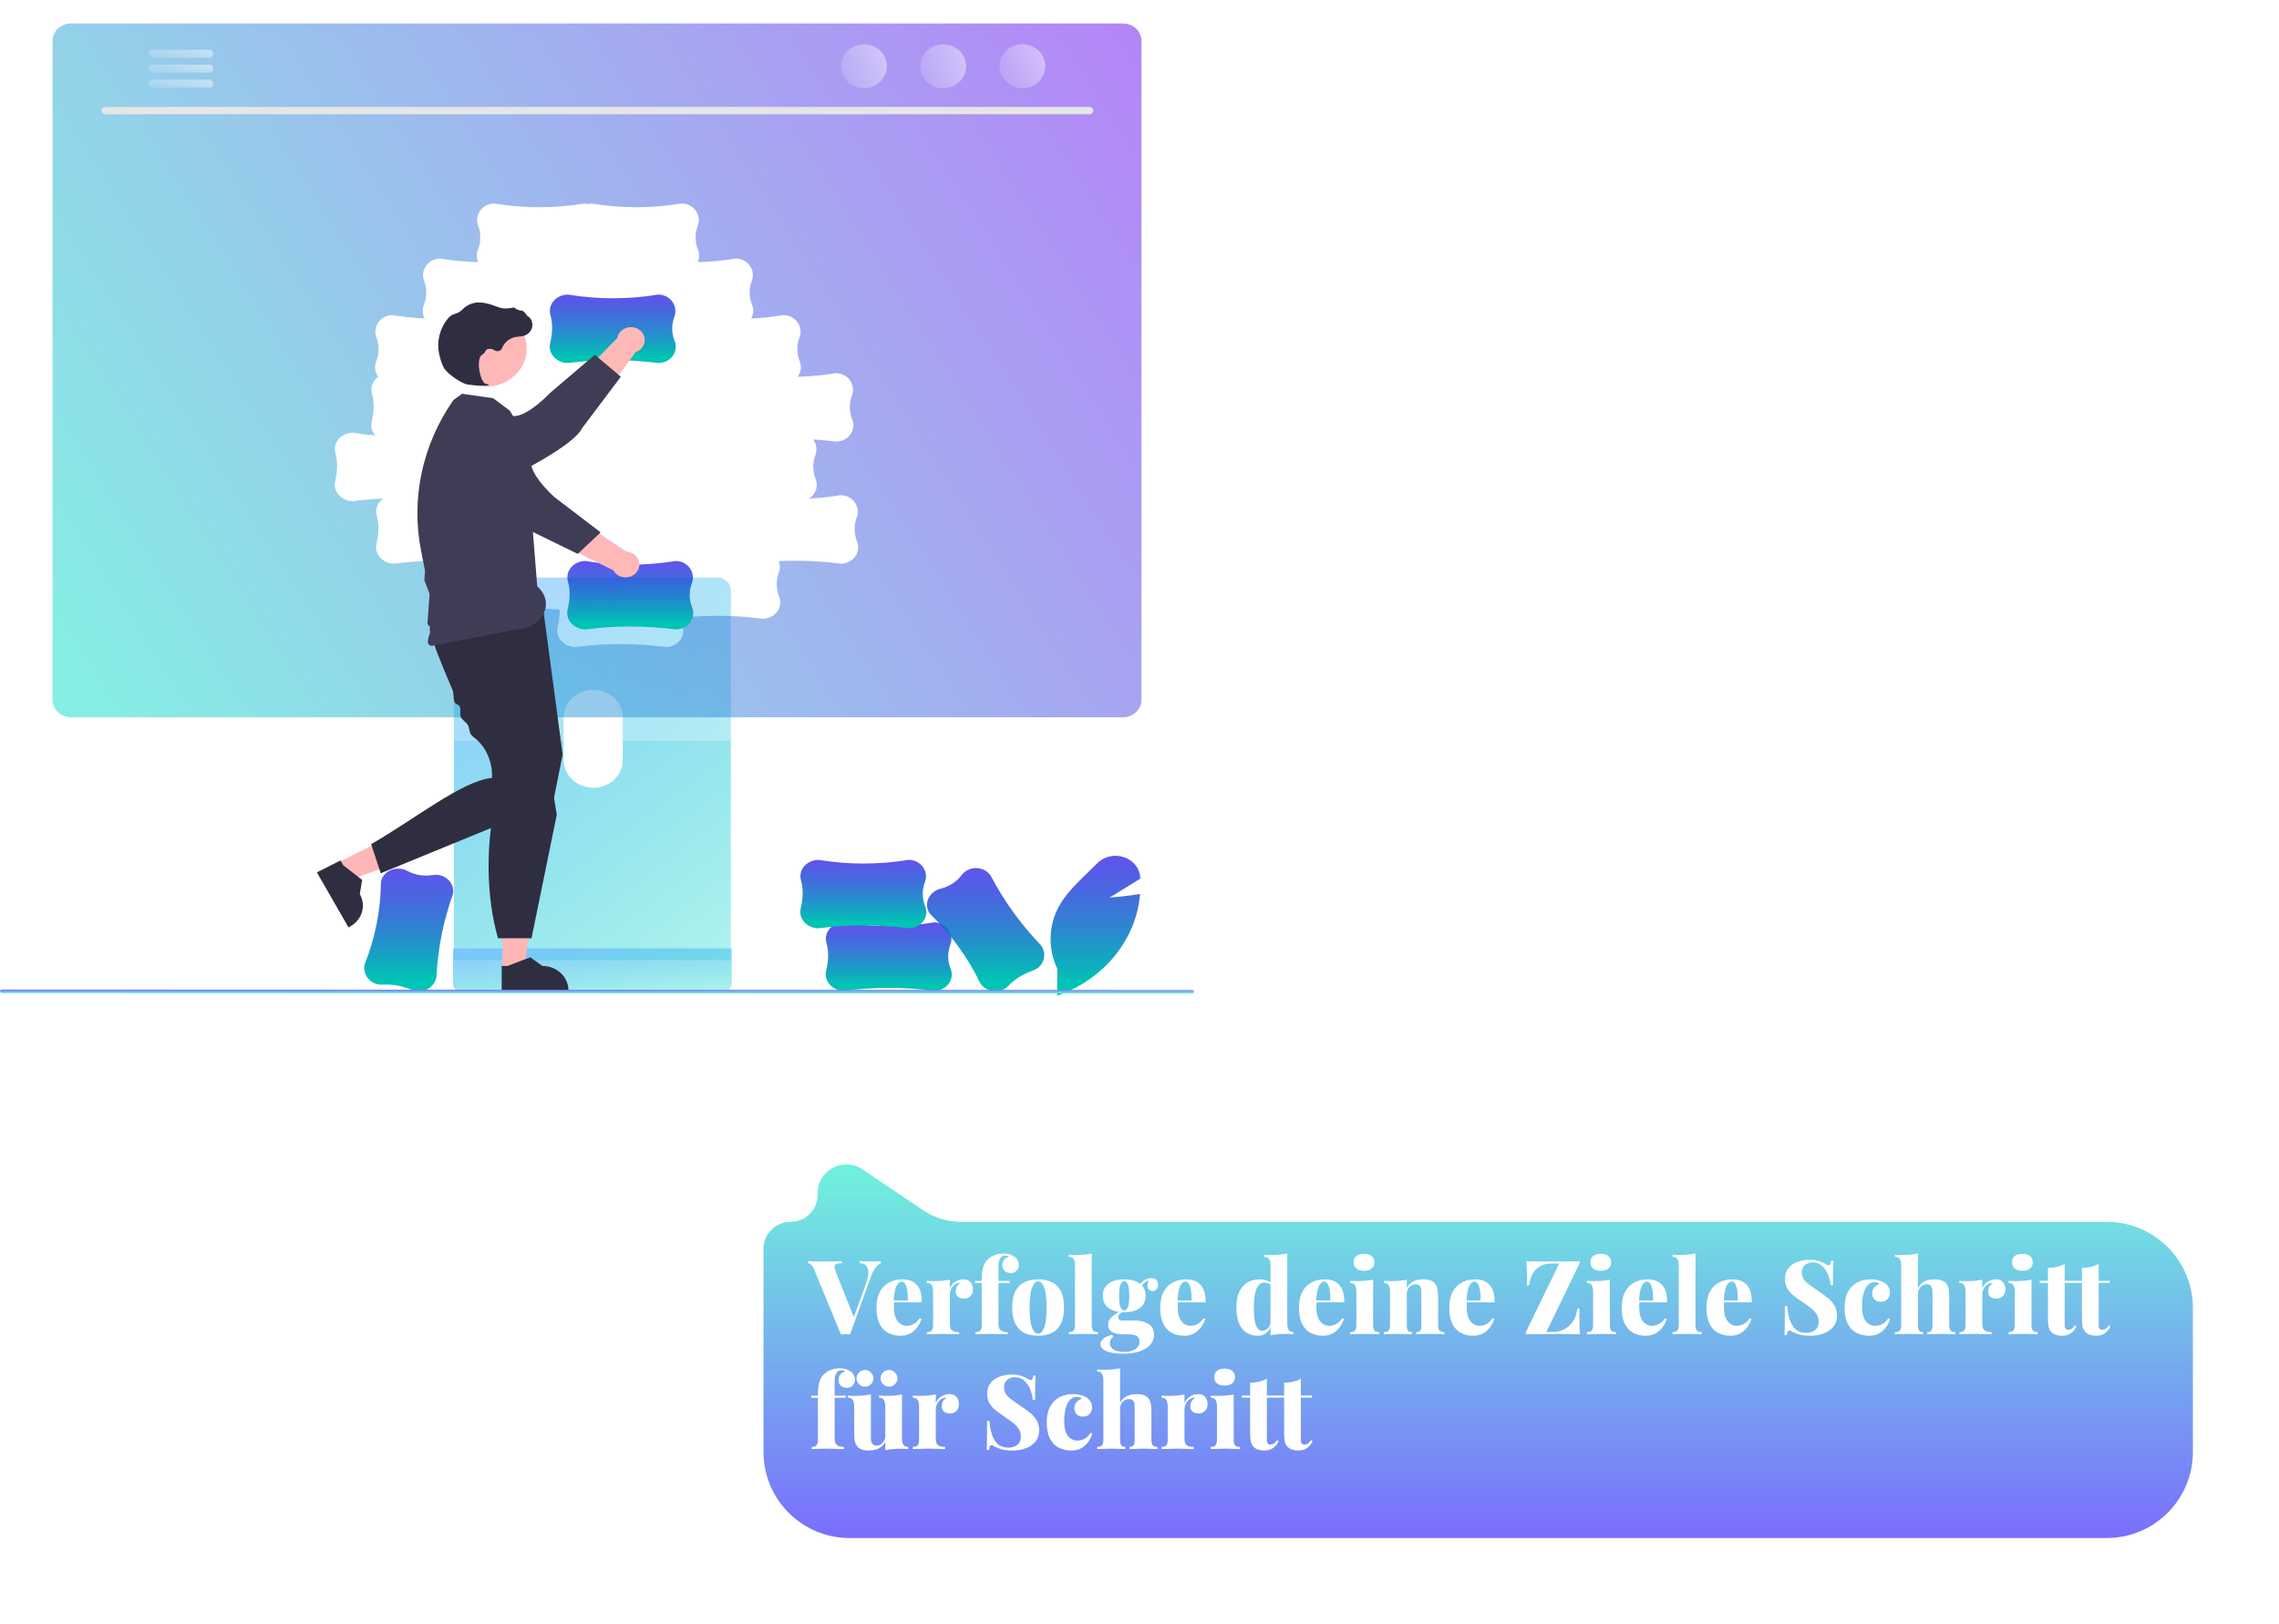 <svg width="794" height="566" viewBox="0 0 794 566" fill="none" xmlns="http://www.w3.org/2000/svg">
<g clip-path="url(#clip0_1151_3507)">
<path d="M368.283 347L368.645 346.874C374.704 344.734 380.193 341.384 384.729 337.056C389.266 332.729 392.742 327.528 394.916 321.816C396.108 318.602 396.864 315.261 397.165 311.871L397.194 311.548L396.853 311.605C392.78 312.289 388.505 312.668 386.6 312.816L397.287 306.193L397.268 305.849C397.186 304.269 396.602 302.747 395.589 301.481C394.576 300.215 393.181 299.262 391.585 298.744C389.973 298.187 388.22 298.094 386.551 298.478C384.883 298.862 383.375 299.705 382.223 300.899C381.16 301.979 380.037 303.066 378.951 304.117C375.218 307.73 371.359 311.466 368.918 315.876C367.106 319.231 366.117 322.923 366.023 326.682C365.929 330.441 366.733 334.172 368.376 337.603L368.283 347Z" fill="url(#paint0_linear_1151_3507)"/>
<path d="M152.047 340.583L152.051 340.547C152.524 330.724 154.448 321.01 157.77 311.682L157.773 311.667C157.967 310.709 157.91 309.721 157.609 308.788C157.16 307.494 156.23 306.393 154.988 305.687C153.747 304.98 152.275 304.714 150.842 304.937C147.782 305.475 144.617 304.969 141.921 303.51C141.076 303.051 140.13 302.781 139.155 302.721C138.181 302.66 137.205 302.811 136.303 303.162C135.453 303.486 134.695 303.993 134.092 304.64C133.488 305.288 133.054 306.059 132.826 306.892C132.79 307.025 132.758 307.159 132.731 307.295C132.634 317.164 130.698 326.941 127.011 336.187L127.008 336.199C126.818 337.14 126.869 338.11 127.157 339.029C127.444 339.949 127.961 340.791 128.663 341.487C129.285 342.078 130.039 342.533 130.871 342.82C131.703 343.106 132.593 343.216 133.475 343.143C136.684 342.938 139.985 343.548 143.565 345.007C144.816 345.528 146.222 345.621 147.538 345.269C148.68 344.955 149.705 344.351 150.502 343.524C151.298 342.696 151.833 341.678 152.047 340.583Z" fill="url(#paint1_linear_1151_3507)"/>
<path d="M254.629 205.649V334.64H158.134V205.649C158.133 204.721 158.449 203.817 159.036 203.07C159.624 202.323 160.451 201.772 161.398 201.499C161.844 201.361 162.311 201.293 162.781 201.297H249.969C250.58 201.296 251.185 201.408 251.75 201.626C252.315 201.844 252.829 202.165 253.262 202.569C253.695 202.973 254.038 203.453 254.273 203.981C254.507 204.51 254.628 205.077 254.629 205.649ZM216.971 249.971C216.946 247.428 215.85 244.997 213.921 243.207C211.992 241.417 209.386 240.413 206.67 240.413C203.955 240.413 201.349 241.417 199.42 243.207C197.491 244.997 196.395 247.428 196.37 249.971V264.938C196.383 267.488 197.473 269.93 199.404 271.729C201.334 273.529 203.947 274.539 206.67 274.539C209.394 274.539 212.007 273.529 213.937 271.729C215.867 269.93 216.958 267.488 216.971 264.938V249.971Z" fill="url(#paint2_linear_1151_3507)"/>
<path d="M254.924 330.515V342.954C254.922 343.598 254.649 344.216 254.164 344.672C253.678 345.129 253.02 345.388 252.332 345.394H160.431C159.742 345.391 159.083 345.132 158.597 344.675C158.111 344.218 157.839 343.599 157.839 342.954V330.515H254.924Z" fill="url(#paint3_linear_1151_3507)"/>
<path d="M406.428 11.307V246.827C406.426 249.828 405.151 252.706 402.885 254.828C400.619 256.95 397.546 258.144 394.341 258.146H21.659C18.454 258.144 15.381 256.95 13.115 254.828C10.849 252.706 9.574 249.828 9.572 246.827V11.307C9.579 8.308 10.856 5.434 13.121 3.315C15.387 1.196 18.457 0.004 21.659 0H394.341C397.543 0.004 400.613 1.196 402.879 3.315C405.144 5.434 406.421 8.308 406.428 11.307Z" fill="url(#paint4_linear_1151_3507)" fill-opacity="0.6"/>
<path d="M24.768 8.175H391.232C392.947 8.179 394.59 8.819 395.801 9.955C397.012 11.092 397.692 12.632 397.692 14.237V243.921C397.689 245.525 397.007 247.062 395.797 248.196C394.586 249.33 392.944 249.968 391.232 249.971H24.768C23.055 249.968 21.414 249.33 20.203 248.196C18.992 247.062 18.311 245.525 18.308 243.921V14.237C18.308 12.632 18.988 11.092 20.199 9.955C21.41 8.819 23.053 8.179 24.768 8.175ZM117.21 171.355C117.747 172.349 118.568 173.184 119.582 173.766C120.596 174.348 121.763 174.655 122.952 174.652L122.99 174.649C126.503 174.191 130.03 173.889 133.569 173.743C133.019 174.111 132.536 174.559 132.136 175.07C131.629 175.75 131.289 176.528 131.14 177.346C130.991 178.164 131.038 179.003 131.276 179.803C132.076 182.72 132.038 185.87 131.159 189.433C130.84 190.68 130.999 191.992 131.609 193.139C132.146 194.133 132.968 194.967 133.982 195.549C134.996 196.132 136.162 196.438 137.352 196.436L137.39 196.433C145.78 195.339 154.274 195.127 162.714 195.801C162.747 196.001 162.789 196.2 162.844 196.4C163.645 199.317 163.607 202.467 162.727 206.03C162.408 207.277 162.568 208.589 163.178 209.736C163.715 210.73 164.536 211.564 165.55 212.147C166.564 212.729 167.731 213.036 168.92 213.033L168.958 213.03C177.575 211.907 186.3 211.715 194.964 212.457C195.029 214.483 194.805 216.508 194.296 218.478C193.977 219.725 194.136 221.037 194.746 222.184C195.283 223.178 196.105 224.012 197.118 224.594C198.132 225.177 199.299 225.483 200.488 225.481L200.527 225.478C210.926 224.121 221.475 224.121 231.874 225.478H231.891C232.932 225.482 233.959 225.25 234.884 224.802C236.161 224.153 237.146 223.096 237.662 221.823C238.177 220.551 238.188 219.148 237.693 217.868C237.379 217.036 237.145 216.179 236.995 215.308C246.526 214.279 256.157 214.385 265.658 215.624H265.675C266.716 215.627 267.743 215.395 268.667 214.947C269.944 214.298 270.93 213.241 271.446 211.969C271.961 210.696 271.972 209.293 271.477 208.014C270.353 205.294 270.307 202.288 271.347 199.539C271.837 198.251 271.837 196.843 271.347 195.554C278.51 195.212 285.692 195.506 292.796 196.433H292.813C293.854 196.437 294.88 196.205 295.805 195.757C297.082 195.108 298.068 194.051 298.583 192.778C299.099 191.506 299.11 190.103 298.614 188.823C297.491 186.104 297.445 183.097 298.485 180.349C298.812 179.487 298.923 178.567 298.809 177.658C298.695 176.75 298.358 175.879 297.825 175.112C297.33 174.389 296.66 173.784 295.87 173.346C295.08 172.908 294.191 172.65 293.275 172.591C293.129 172.582 292.983 172.577 292.834 172.577C289.195 173.173 285.52 173.562 281.83 173.741C282.974 173.038 283.831 171.994 284.263 170.778C284.696 169.562 284.679 168.245 284.215 167.04C283.091 164.32 283.045 161.314 284.085 158.565C284.413 157.704 284.524 156.783 284.409 155.875C284.295 154.966 283.958 154.095 283.426 153.329C283.379 153.262 283.325 153.202 283.275 153.138C285.901 153.307 288.521 153.562 291.134 153.903H291.151C292.192 153.907 293.219 153.675 294.144 153.227C295.421 152.577 296.406 151.52 296.922 150.248C297.437 148.976 297.448 147.572 296.953 146.293C295.829 143.574 295.783 140.567 296.823 137.819C297.151 136.957 297.262 136.036 297.147 135.128C297.033 134.22 296.696 133.349 296.164 132.582C295.668 131.859 294.998 131.254 294.208 130.816C293.418 130.378 292.53 130.12 291.614 130.061C291.468 130.052 291.321 130.047 291.173 130.047C286.796 130.765 282.37 131.182 277.929 131.296C278.487 130.542 278.846 129.674 278.976 128.765C279.106 127.856 279.004 126.93 278.676 126.065C277.553 123.346 277.507 120.339 278.547 117.591C278.874 116.729 278.985 115.809 278.871 114.9C278.757 113.992 278.42 113.121 277.887 112.354C277.392 111.631 276.722 111.026 275.932 110.588C275.142 110.15 274.253 109.892 273.337 109.833C273.191 109.824 273.045 109.819 272.896 109.819C269.193 110.426 265.453 110.818 261.698 110.993C262.097 110.286 262.335 109.508 262.398 108.71C262.46 107.912 262.346 107.111 262.062 106.356C260.938 103.637 260.892 100.63 261.932 97.882C262.259 97.02 262.37 96.1 262.256 95.191C262.142 94.283 261.805 93.412 261.272 92.645C260.777 91.922 260.107 91.317 259.317 90.879C258.527 90.441 257.638 90.183 256.722 90.124C256.576 90.115 256.43 90.11 256.281 90.11C251.924 90.825 247.516 91.241 243.094 91.357C243.696 90.025 243.745 88.53 243.231 87.166C242.108 84.446 242.062 81.44 243.101 78.691C243.429 77.83 243.54 76.909 243.426 76.001C243.311 75.093 242.975 74.221 242.442 73.455C241.946 72.731 241.277 72.126 240.487 71.689C239.696 71.251 238.808 70.992 237.892 70.934C237.746 70.924 237.599 70.92 237.451 70.92C227.072 72.63 216.454 72.632 206.074 70.924H206.061C205.26 71.078 204.434 71.078 203.633 70.924H203.62C193.24 72.632 182.622 72.63 172.243 70.92C172.095 70.92 171.948 70.924 171.802 70.934C170.886 70.992 169.998 71.251 169.208 71.689C168.418 72.126 167.748 72.731 167.252 73.455C166.719 74.221 166.383 75.093 166.268 76.001C166.154 76.909 166.265 77.83 166.593 78.691C167.633 81.44 167.587 84.446 166.463 87.166C165.949 88.53 165.998 90.025 166.6 91.357C162.178 91.241 157.77 90.825 153.413 90.11C153.264 90.11 153.118 90.115 152.972 90.124C152.056 90.183 151.167 90.441 150.377 90.879C149.587 91.317 148.917 91.922 148.422 92.645C147.889 93.412 147.552 94.283 147.438 95.191C147.324 96.1 147.435 97.02 147.762 97.882C148.802 100.63 148.756 103.637 147.633 106.356C147.348 107.111 147.234 107.912 147.296 108.71C147.359 109.508 147.597 110.286 147.996 110.993C144.241 110.818 140.501 110.426 136.798 109.819C136.65 109.819 136.503 109.824 136.357 109.833C135.441 109.892 134.552 110.15 133.762 110.588C132.972 111.026 132.303 111.631 131.807 112.354C131.274 113.121 130.937 113.992 130.823 114.9C130.709 115.809 130.82 116.729 131.147 117.591C132.187 120.339 132.141 123.346 131.018 126.065C130.69 126.932 130.587 127.86 130.719 128.772C130.85 129.683 131.212 130.552 131.773 131.307C131.279 131.656 130.841 132.072 130.475 132.539C129.967 133.22 129.627 133.997 129.478 134.816C129.33 135.634 129.376 136.473 129.614 137.272C130.415 140.19 130.377 143.34 129.497 146.903C129.178 148.15 129.338 149.461 129.948 150.609C130.171 151.017 130.443 151.401 130.758 151.752C128.165 151.539 125.579 151.221 123 150.797H122.987C121.964 150.794 120.955 151.018 120.042 151.45C119.129 151.883 118.339 152.512 117.737 153.286C117.229 153.966 116.889 154.744 116.74 155.562C116.591 156.38 116.638 157.219 116.876 158.019C117.676 160.936 117.639 164.086 116.759 167.649C116.44 168.896 116.6 170.208 117.21 171.355Z" fill="url(#paint5_linear_1151_3507)" fill-opacity="0.6"/>
<path d="M36.654 39.815H379.553C379.91 39.808 380.249 39.67 380.498 39.431C380.747 39.193 380.887 38.872 380.887 38.538C380.887 38.204 380.747 37.884 380.498 37.645C380.249 37.406 379.91 37.269 379.553 37.261H36.654C36.298 37.269 35.958 37.406 35.709 37.645C35.46 37.884 35.32 38.204 35.32 38.538C35.32 38.872 35.46 39.193 35.709 39.431C35.958 39.67 36.298 39.808 36.654 39.815Z" fill="#E6E6E6"/>
<path d="M356.212 30.741C351.798 30.741 348.22 27.316 348.22 23.09C348.22 18.865 351.798 15.44 356.212 15.44C360.625 15.44 364.203 18.865 364.203 23.09C364.203 27.316 360.625 30.741 356.212 30.741Z" fill="url(#paint6_linear_1151_3507)" fill-opacity="0.6"/>
<path d="M328.605 30.741C324.191 30.741 320.613 27.316 320.613 23.09C320.613 18.865 324.191 15.44 328.605 15.44C333.018 15.44 336.596 18.865 336.596 23.09C336.596 27.316 333.018 30.741 328.605 30.741Z" fill="url(#paint7_linear_1151_3507)" fill-opacity="0.6"/>
<path d="M300.998 30.741C296.585 30.741 293.007 27.316 293.007 23.09C293.007 18.865 296.585 15.44 300.998 15.44C305.412 15.44 308.99 18.865 308.99 23.09C308.99 27.316 305.412 30.741 300.998 30.741Z" fill="url(#paint8_linear_1151_3507)" fill-opacity="0.6"/>
<path d="M53.278 17.331H72.886C73.273 17.34 73.642 17.49 73.913 17.749C74.184 18.009 74.336 18.358 74.336 18.721C74.336 19.084 74.184 19.433 73.913 19.693C73.642 19.953 73.273 20.103 72.886 20.111H53.278C52.888 20.106 52.516 19.957 52.242 19.697C51.968 19.437 51.814 19.087 51.814 18.721C51.814 18.356 51.968 18.005 52.242 17.745C52.516 17.485 52.888 17.336 53.278 17.331H53.278Z" fill="url(#paint9_linear_1151_3507)" fill-opacity="0.6"/>
<path d="M53.278 22.551H72.886C73.273 22.559 73.642 22.709 73.913 22.969C74.185 23.229 74.336 23.577 74.336 23.941C74.336 24.304 74.185 24.653 73.913 24.912C73.642 25.172 73.273 25.322 72.886 25.33H53.278C52.888 25.326 52.515 25.177 52.241 24.917C51.967 24.657 51.814 24.306 51.814 23.941C51.814 23.575 51.967 23.225 52.241 22.965C52.515 22.704 52.888 22.556 53.278 22.551H53.278Z" fill="url(#paint10_linear_1151_3507)" fill-opacity="0.6"/>
<path d="M53.278 27.77H72.886C73.273 27.779 73.642 27.929 73.913 28.189C74.184 28.448 74.336 28.797 74.336 29.16C74.336 29.523 74.184 29.872 73.913 30.132C73.642 30.392 73.273 30.542 72.886 30.55H53.278C52.888 30.545 52.516 30.396 52.242 30.136C51.968 29.876 51.814 29.526 51.814 29.16C51.814 28.795 51.968 28.444 52.242 28.184C52.516 27.924 52.888 27.775 53.278 27.77H53.278Z" fill="url(#paint11_linear_1151_3507)" fill-opacity="0.6"/>
<path d="M203.961 219.363L203.999 219.36C214.398 218.003 224.948 218.003 235.347 219.36H235.364C236.405 219.364 237.432 219.132 238.356 218.684C239.633 218.034 240.619 216.977 241.135 215.705C241.65 214.433 241.661 213.03 241.166 211.75C240.042 209.031 239.996 206.024 241.036 203.276C241.363 202.414 241.474 201.494 241.36 200.585C241.246 199.677 240.909 198.806 240.376 198.039C239.881 197.316 239.211 196.711 238.421 196.273C237.631 195.835 236.742 195.577 235.826 195.518C235.68 195.509 235.534 195.504 235.385 195.504C225.006 197.215 214.388 197.216 204.009 195.508H203.996C202.973 195.505 201.964 195.728 201.051 196.161C200.138 196.594 199.348 197.223 198.746 197.996C198.238 198.677 197.898 199.454 197.749 200.273C197.6 201.091 197.647 201.93 197.885 202.729C198.686 205.647 198.648 208.797 197.768 212.36C197.449 213.607 197.609 214.919 198.219 216.066C198.756 217.06 199.577 217.894 200.591 218.476C201.605 219.058 202.772 219.365 203.961 219.363Z" fill="url(#paint12_linear_1151_3507)"/>
<path d="M171.981 168.51L180.347 162.026C186.621 165.106 196.167 177.4 196.167 177.4L218.189 192.233C219.031 192.271 219.847 192.515 220.555 192.942C221.263 193.368 221.839 193.962 222.224 194.664C222.61 195.365 222.791 196.149 222.75 196.937C222.709 197.724 222.447 198.488 221.99 199.151C221.534 199.814 220.899 200.352 220.15 200.712C219.4 201.072 218.563 201.241 217.722 201.202C216.881 201.162 216.065 200.916 215.358 200.488C214.651 200.06 214.077 199.464 213.693 198.762L183.771 183.955L171.981 168.51Z" fill="#FFB8B8"/>
<path d="M157.867 143.834C156.582 144.853 155.553 146.124 154.852 147.558C154.152 148.992 153.798 150.553 153.815 152.129C153.832 153.706 154.219 155.26 154.95 156.68C155.681 158.1 156.738 159.352 158.044 160.347L163.364 164.397C163.364 164.397 176.634 182.287 183.542 184.363L201.275 193.039L209.271 185.531L193.199 173.265C193.199 173.265 185.807 166.717 185.067 161.924C184.614 158.989 179.309 150.993 173.992 145.062C173.02 143.989 171.832 143.105 170.495 142.462C169.158 141.819 167.699 141.43 166.201 141.316C164.704 141.201 163.196 141.365 161.766 141.797C160.336 142.229 159.011 142.921 157.867 143.834Z" fill="#3F3D56"/>
<path d="M175.06 337.997L182.618 337.997L186.213 310.694L175.058 310.695L175.06 337.997Z" fill="#FFB6B6"/>
<path d="M174.793 345.381L198.036 345.38V345.105C198.036 342.858 197.083 340.703 195.386 339.114C193.689 337.526 191.389 336.633 188.989 336.633H188.989L184.743 333.617L176.822 336.633L174.793 336.633L174.793 345.381Z" fill="#2F2E41"/>
<path d="M117.47 300.742L121.049 306.975L148.43 297.013L143.147 287.812L117.47 300.742Z" fill="#FFB6B6"/>
<path d="M110.399 304.018L121.406 323.189L121.665 323.059C123.778 321.995 125.353 320.188 126.044 318.037C126.735 315.885 126.485 313.564 125.349 311.585L125.349 311.585L126.175 306.655L119.587 301.549L118.626 299.876L110.399 304.018Z" fill="#2F2E41"/>
<path d="M189.349 212.968L196.02 262.946L192.685 279.701L132.647 304.334L129.312 294.182C144.658 285.388 161.063 272.078 171.4 271.1C171.4 271.1 172.257 262.23 164.852 256.757C163.358 255.653 163.685 254.158 163.081 252.804C162.665 251.873 161.012 250.903 160.589 249.947C160.04 248.709 160.719 247.479 160.168 246.221C159.857 245.513 158.682 245.469 158.374 244.761C157.848 243.553 158.192 241.683 157.68 240.49C156.585 237.94 155.533 235.447 154.572 233.109C151.58 225.834 149.475 220.069 149.741 218.824C150.575 214.92 189.349 212.968 189.349 212.968Z" fill="#2F2E41"/>
<path d="M190.498 262.801L193.988 283.907L185.18 326.98H173.506C169.312 312.507 169.096 293.486 173.089 277.392L190.498 262.801Z" fill="#2F2E41"/>
<path d="M182.998 151.905L177.617 143.123L171.838 138.782L160.998 137.22L157.987 139.389C147.148 154.902 143.106 173.728 146.7 191.959L147.546 196.251L148.083 198.975L147.851 202.23L149.66 206.971L149.411 210.442L149.278 212.295L149.145 214.156L148.959 216.753C148.625 218.235 150.304 218.04 150.066 219.346C149.649 221.641 147.78 225.041 150.62 225.052L179.973 219.346C187.43 219.375 194.373 211.048 187.173 204.305L182.998 151.905Z" fill="#3F3D56"/>
<path d="M169.259 134.773C161.386 134.773 155.005 128.797 155.005 121.425C155.005 114.053 161.386 108.076 169.259 108.076C177.131 108.076 183.512 114.053 183.512 121.425C183.512 128.797 177.131 134.773 169.259 134.773Z" fill="#FFB8B8"/>
<path d="M169.017 134.394C166.932 134.425 164.847 134.288 162.786 133.986C160.744 133.597 156.174 130.461 154.9 128.574C153.954 127.172 153.348 124.983 153.007 123.393C152.548 121.289 152.565 119.119 153.059 117.022C153.552 114.925 154.51 112.948 155.871 111.22C156.394 110.497 157.116 109.92 157.96 109.55C158.035 109.522 158.112 109.498 158.19 109.477C159.421 109.174 160.526 108.533 161.365 107.637C161.528 107.456 161.704 107.286 161.893 107.129C162.841 106.379 163.965 105.851 165.173 105.586C167.123 105.098 169.945 105.583 173.56 107.029C175.376 107.756 177.363 107.493 178.891 107.183C178.977 107.167 179.065 107.173 179.148 107.2C179.23 107.226 179.304 107.272 179.362 107.334C180.012 107.906 180.869 108.226 181.761 108.23C182.307 108.252 182.88 108.96 183.573 109.884C183.73 110.093 183.913 110.338 184.045 110.487L184.063 110.201L184.372 110.52C184.858 111.021 185.2 111.63 185.367 112.288C185.534 112.947 185.521 113.634 185.328 114.286C185.135 114.939 184.768 115.535 184.263 116.019C183.758 116.503 183.13 116.859 182.438 117.055C181.889 117.192 181.326 117.276 180.758 117.306C180.414 117.335 180.059 117.365 179.718 117.42C178.624 117.63 177.607 118.102 176.766 118.79C175.925 119.478 175.288 120.358 174.919 121.345C174.832 121.573 174.69 121.779 174.504 121.948C174.318 122.116 174.093 122.242 173.847 122.317C173.6 122.391 173.339 122.411 173.083 122.376C172.827 122.34 172.583 122.25 172.37 122.113C172.015 121.854 171.598 121.679 171.156 121.603C170.713 121.528 170.257 121.554 169.828 121.679C169.456 121.872 169.167 122.179 169.009 122.549C168.816 122.96 168.498 123.309 168.093 123.55C166.709 124.218 166.613 127.179 167.11 129.647C167.59 132.026 168.537 133.747 169.414 133.832C170.089 133.898 170.166 133.943 170.215 134.054L170.259 134.155L170.183 134.248C169.81 134.375 169.413 134.425 169.017 134.394Z" fill="#2F2E41"/>
<path d="M197.869 126.522L197.907 126.52C208.306 125.163 218.856 125.163 229.255 126.52H229.272C230.313 126.523 231.339 126.291 232.264 125.843C233.541 125.194 234.527 124.137 235.042 122.865C235.558 121.592 235.569 120.189 235.073 118.91C233.95 116.19 233.904 113.184 234.944 110.435C235.271 109.574 235.382 108.653 235.268 107.745C235.154 106.837 234.817 105.965 234.284 105.199C233.789 104.475 233.119 103.87 232.329 103.433C231.539 102.995 230.65 102.736 229.734 102.678C229.588 102.669 229.442 102.664 229.293 102.664C218.914 104.375 208.296 104.376 197.916 102.668H197.903C196.881 102.664 195.871 102.888 194.959 103.321C194.046 103.753 193.256 104.382 192.653 105.156C192.146 105.837 191.806 106.614 191.657 107.432C191.508 108.251 191.555 109.09 191.793 109.889C192.593 112.807 192.556 115.957 191.676 119.52C191.357 120.766 191.517 122.078 192.127 123.226C192.664 124.219 193.485 125.054 194.499 125.636C195.513 126.218 196.68 126.525 197.869 126.522Z" fill="url(#paint13_linear_1151_3507)"/>
<path d="M184.54 157.961L178.642 149.423C182.641 143.948 196.794 136.506 196.794 136.506L215.098 117.756C215.236 116.978 215.591 116.248 216.126 115.639C216.661 115.03 217.358 114.564 218.147 114.288C218.936 114.011 219.789 113.934 220.619 114.064C221.45 114.195 222.229 114.528 222.879 115.03C223.528 115.532 224.025 116.185 224.32 116.924C224.614 117.663 224.695 118.462 224.555 119.239C224.415 120.017 224.058 120.747 223.522 121.354C222.985 121.962 222.287 122.427 221.497 122.701L202.297 148.801L184.54 157.961Z" fill="#FFB8B8"/>
<path d="M156.722 168.205C157.652 169.519 158.88 170.625 160.319 171.444C161.758 172.263 163.372 172.775 165.045 172.943C166.719 173.112 168.413 172.933 170.004 172.419C171.596 171.905 173.047 171.069 174.254 169.97L179.171 165.495C179.171 165.495 199.782 155.417 202.79 149.235L216.295 131.296L207.24 123.646L191.501 137.045C191.501 137.045 184.255 144.892 179.085 145.021C175.919 145.099 166.82 149.099 159.909 153.351C158.657 154.13 157.581 155.132 156.743 156.3C155.905 157.468 155.321 158.779 155.025 160.159C154.729 161.539 154.727 162.96 155.018 164.34C155.309 165.721 155.888 167.034 156.722 168.205Z" fill="#3F3D56"/>
<path d="M294.022 345.303L294.06 345.301C304.459 343.944 315.009 343.944 325.408 345.301H325.425C326.466 345.304 327.492 345.073 328.417 344.625C329.694 343.975 330.68 342.918 331.195 341.646C331.711 340.374 331.722 338.97 331.226 337.691C330.103 334.972 330.057 331.965 331.097 329.216C331.424 328.355 331.535 327.434 331.421 326.526C331.307 325.618 330.97 324.747 330.437 323.98C329.941 323.256 329.272 322.652 328.482 322.214C327.692 321.776 326.803 321.517 325.887 321.459C325.741 321.45 325.594 321.445 325.446 321.445C315.067 323.156 304.449 323.157 294.069 321.449H294.056C293.034 321.445 292.024 321.669 291.112 322.102C290.199 322.534 289.409 323.163 288.806 323.937C288.299 324.618 287.959 325.395 287.81 326.213C287.661 327.032 287.708 327.871 287.946 328.67C288.746 331.588 288.709 334.738 287.829 338.301C287.51 339.547 287.67 340.859 288.28 342.007C288.817 343 289.638 343.835 290.652 344.417C291.666 344.999 292.833 345.306 294.022 345.303Z" fill="url(#paint14_linear_1151_3507)"/>
<path d="M285.16 323.52L285.199 323.517C295.598 322.16 306.148 322.16 316.547 323.517H316.563C317.604 323.521 318.631 323.289 319.556 322.841C320.833 322.191 321.819 321.134 322.334 319.862C322.85 318.59 322.861 317.187 322.365 315.907C321.241 313.188 321.195 310.181 322.235 307.433C322.563 306.571 322.674 305.65 322.56 304.742C322.445 303.834 322.109 302.963 321.576 302.196C321.08 301.473 320.41 300.868 319.62 300.43C318.83 299.992 317.942 299.734 317.026 299.675C316.88 299.666 316.733 299.661 316.585 299.661C306.206 301.372 295.588 301.373 285.208 299.665H285.195C284.172 299.662 283.163 299.885 282.251 300.318C281.338 300.75 280.548 301.38 279.945 302.153C279.438 302.834 279.098 303.611 278.949 304.43C278.8 305.248 278.846 306.087 279.085 306.886C279.885 309.804 279.847 312.954 278.968 316.517C278.649 317.764 278.808 319.075 279.418 320.223C279.955 321.217 280.777 322.051 281.791 322.633C282.804 323.215 283.971 323.522 285.16 323.52Z" fill="url(#paint15_linear_1151_3507)"/>
<path d="M362.704 329.458L362.68 329.43C355.653 322.124 349.742 313.941 345.115 305.114L345.106 305.101C344.526 304.291 343.745 303.625 342.831 303.159C341.541 302.532 340.054 302.36 338.64 302.673C337.226 302.986 335.979 303.763 335.125 304.865C333.349 307.26 330.716 308.98 327.702 309.714C326.757 309.942 325.88 310.372 325.141 310.97C324.402 311.567 323.82 312.317 323.44 313.159C323.078 313.949 322.918 314.808 322.974 315.666C323.03 316.524 323.299 317.358 323.76 318.101C323.834 318.22 323.912 318.336 323.995 318.451C331.324 325.543 337.274 333.779 341.579 342.787L341.587 342.797C342.157 343.593 342.92 344.25 343.814 344.716C344.708 345.181 345.707 345.441 346.729 345.475C347.615 345.487 348.494 345.316 349.301 344.973C350.108 344.63 350.824 344.124 351.397 343.491C353.529 341.235 356.337 339.499 359.981 338.185C361.262 337.734 362.333 336.875 363.006 335.759C363.584 334.786 363.862 333.681 363.808 332.569C363.755 331.456 363.373 330.379 362.704 329.458Z" fill="url(#paint16_linear_1151_3507)"/>
<path d="M0.659 346.094L415.341 346.254C415.515 346.253 415.682 346.188 415.806 346.072C415.929 345.957 415.998 345.8 415.998 345.636C415.998 345.473 415.929 345.316 415.806 345.2C415.682 345.084 415.515 345.019 415.341 345.019L0.659 344.859C0.485 344.86 0.318 344.925 0.194 345.041C0.071 345.157 0.002 345.313 0.002 345.477C0.002 345.64 0.071 345.797 0.194 345.913C0.318 346.029 0.485 346.094 0.659 346.094Z" fill="url(#paint17_linear_1151_3507)"/>
</g>
<g filter="url(#filter0_d_1151_3507)">
<path d="M759 496C759 512.569 745.569 526 729 526L291 526C274.431 526 261 512.569 261 496V425.249C261 420.04 265.223 415.818 270.432 415.818C275.64 415.818 279.863 411.595 279.863 406.386V405.811C279.863 397.796 288.816 393.034 295.462 397.513L316.644 411.789C320.54 414.415 325.132 415.818 329.83 415.818L729 415.818C745.569 415.818 759 429.249 759 445.818V496Z" fill="url(#paint18_linear_1151_3507)"/>
</g>
<path d="M306.876 439.512V440.232C306.348 440.472 305.772 440.952 305.148 441.672C304.524 442.368 303.96 443.436 303.456 444.876L296.148 465.036C295.908 465.012 295.644 465 295.356 465C295.092 464.976 294.828 464.964 294.564 464.964C294.3 464.964 294.024 464.976 293.736 465C293.472 465 293.22 465.012 292.98 465.036L283.692 442.536C283.356 441.672 282.984 441.084 282.576 440.772C282.192 440.436 281.832 440.256 281.496 440.232V439.512C282.288 439.536 283.212 439.56 284.268 439.584C285.348 439.608 286.428 439.62 287.508 439.62C288.684 439.62 289.776 439.608 290.784 439.584C291.816 439.56 292.644 439.536 293.268 439.512V440.232C292.5 440.256 291.9 440.34 291.468 440.484C291.06 440.628 290.82 440.916 290.748 441.348C290.7 441.756 290.844 442.392 291.18 443.256L297.696 459.564L296.904 460.572L301.44 448.116C302.136 446.172 302.496 444.636 302.52 443.508C302.544 442.356 302.292 441.528 301.764 441.024C301.236 440.52 300.492 440.256 299.532 440.232V439.512C300.396 439.536 301.176 439.56 301.872 439.584C302.592 439.608 303.348 439.62 304.14 439.62C304.644 439.62 305.136 439.608 305.616 439.584C306.096 439.56 306.516 439.536 306.876 439.512ZM314.403 445.848C316.515 445.848 318.171 446.472 319.371 447.72C320.571 448.968 321.171 451.02 321.171 453.876H309.615L309.579 453.192H316.275C316.323 452.016 316.275 450.936 316.131 449.952C315.987 448.944 315.747 448.14 315.411 447.54C315.099 446.94 314.679 446.64 314.151 446.64C313.431 446.64 312.819 447.156 312.315 448.188C311.811 449.22 311.499 450.972 311.379 453.444L311.523 453.696C311.475 453.96 311.451 454.236 311.451 454.524C311.451 454.788 311.451 455.076 311.451 455.388C311.451 457.044 311.667 458.364 312.099 459.348C312.555 460.332 313.119 461.028 313.791 461.436C314.463 461.844 315.159 462.048 315.879 462.048C316.287 462.048 316.743 461.988 317.247 461.868C317.751 461.748 318.279 461.496 318.831 461.112C319.383 460.728 319.911 460.164 320.415 459.42L321.027 459.636C320.763 460.572 320.307 461.496 319.659 462.408C319.035 463.296 318.231 464.04 317.247 464.64C316.263 465.216 315.075 465.504 313.683 465.504C312.099 465.504 310.683 465.18 309.435 464.532C308.187 463.86 307.191 462.816 306.447 461.4C305.727 459.96 305.367 458.088 305.367 455.784C305.367 453.504 305.763 451.632 306.555 450.168C307.347 448.704 308.427 447.624 309.795 446.928C311.163 446.208 312.699 445.848 314.403 445.848ZM335.674 445.848C336.49 445.848 337.138 446.028 337.618 446.388C338.098 446.724 338.446 447.168 338.662 447.72C338.878 448.248 338.986 448.776 338.986 449.304C338.986 450.288 338.698 451.08 338.122 451.68C337.57 452.28 336.838 452.58 335.926 452.58C334.966 452.58 334.234 452.364 333.73 451.932C333.226 451.476 332.974 450.876 332.974 450.132C332.974 449.388 333.13 448.776 333.442 448.296C333.778 447.816 334.186 447.408 334.666 447.072C334.306 447.024 333.958 447.072 333.622 447.216C333.238 447.312 332.878 447.492 332.542 447.756C332.206 448.02 331.918 448.332 331.678 448.692C331.438 449.052 331.246 449.448 331.102 449.88C330.982 450.288 330.922 450.708 330.922 451.14V461.292C330.922 462.444 331.174 463.224 331.678 463.632C332.206 464.04 333.034 464.244 334.162 464.244V465C333.61 464.976 332.794 464.952 331.714 464.928C330.634 464.88 329.518 464.856 328.366 464.856C327.334 464.856 326.29 464.88 325.234 464.928C324.202 464.952 323.434 464.976 322.93 465V464.244C323.722 464.244 324.274 464.064 324.586 463.704C324.922 463.344 325.09 462.66 325.09 461.652V450.276C325.09 449.196 324.934 448.404 324.622 447.9C324.31 447.372 323.746 447.108 322.93 447.108V446.352C323.698 446.424 324.442 446.46 325.162 446.46C326.242 446.46 327.262 446.424 328.222 446.352C329.206 446.256 330.106 446.124 330.922 445.956V448.908C331.21 448.284 331.582 447.744 332.038 447.288C332.518 446.832 333.058 446.484 333.658 446.244C334.282 445.98 334.954 445.848 335.674 445.848ZM349.589 436.848C350.501 436.848 351.281 436.968 351.929 437.208C352.601 437.424 353.177 437.724 353.657 438.108C354.017 438.372 354.317 438.756 354.557 439.26C354.821 439.74 354.953 440.304 354.953 440.952C354.953 441.648 354.689 442.272 354.161 442.824C353.657 443.376 352.997 443.652 352.181 443.652C351.293 443.652 350.573 443.412 350.021 442.932C349.469 442.428 349.193 441.744 349.193 440.88C349.193 440.232 349.385 439.644 349.769 439.116C350.153 438.564 350.729 438.18 351.497 437.964C351.425 437.844 351.293 437.748 351.101 437.676C350.909 437.58 350.657 437.532 350.345 437.532C349.913 437.532 349.553 437.604 349.265 437.748C348.977 437.892 348.737 438.096 348.545 438.36C348.305 438.672 348.125 439.116 348.005 439.692C347.909 440.268 347.861 441.144 347.861 442.32V446.388H351.713V447.108H347.861V461.292C347.861 462.468 348.149 463.26 348.725 463.668C349.301 464.052 350.093 464.244 351.101 464.244V465C350.453 464.976 349.541 464.952 348.365 464.928C347.213 464.88 345.989 464.856 344.693 464.856C343.757 464.856 342.833 464.88 341.921 464.928C341.009 464.952 340.325 464.976 339.869 465V464.244C340.661 464.244 341.213 464.064 341.525 463.704C341.861 463.344 342.029 462.66 342.029 461.652V447.108H339.725V446.388H342.029C342.029 444.972 342.101 443.796 342.245 442.86C342.413 441.9 342.665 441.096 343.001 440.448C343.361 439.776 343.841 439.176 344.441 438.648C344.969 438.144 345.689 437.724 346.601 437.388C347.537 437.028 348.533 436.848 349.589 436.848ZM361.672 445.848C363.472 445.848 365.044 446.172 366.388 446.82C367.756 447.444 368.812 448.476 369.556 449.916C370.324 451.356 370.708 453.276 370.708 455.676C370.708 458.076 370.324 459.996 369.556 461.436C368.812 462.876 367.756 463.92 366.388 464.568C365.044 465.192 363.472 465.504 361.672 465.504C359.896 465.504 358.324 465.192 356.956 464.568C355.612 463.92 354.556 462.876 353.788 461.436C353.02 459.996 352.636 458.076 352.636 455.676C352.636 453.276 353.02 451.356 353.788 449.916C354.556 448.476 355.612 447.444 356.956 446.82C358.324 446.172 359.896 445.848 361.672 445.848ZM361.672 446.568C360.832 446.568 360.124 447.288 359.548 448.728C358.996 450.144 358.72 452.46 358.72 455.676C358.72 458.892 358.996 461.22 359.548 462.66C360.124 464.076 360.832 464.784 361.672 464.784C362.536 464.784 363.244 464.076 363.796 462.66C364.348 461.22 364.624 458.892 364.624 455.676C364.624 452.46 364.348 450.144 363.796 448.728C363.244 447.288 362.536 446.568 361.672 446.568ZM380.367 436.848V461.652C380.367 462.66 380.523 463.344 380.835 463.704C381.171 464.064 381.735 464.244 382.527 464.244V465C382.071 464.976 381.375 464.952 380.439 464.928C379.503 464.88 378.543 464.856 377.559 464.856C376.599 464.856 375.615 464.88 374.607 464.928C373.623 464.952 372.879 464.976 372.375 465V464.244C373.167 464.244 373.719 464.064 374.031 463.704C374.367 463.344 374.535 462.66 374.535 461.652V441.132C374.535 440.076 374.379 439.296 374.067 438.792C373.779 438.264 373.215 438 372.375 438V437.244C373.143 437.316 373.887 437.352 374.607 437.352C375.711 437.352 376.743 437.316 377.703 437.244C378.663 437.148 379.551 437.016 380.367 436.848ZM391.207 471.768C389.647 471.768 388.279 471.636 387.103 471.372C385.927 471.132 385.015 470.76 384.367 470.256C383.719 469.776 383.395 469.188 383.395 468.492C383.395 467.772 383.731 467.112 384.403 466.512C385.075 465.936 386.107 465.48 387.499 465.144L387.823 465.72C387.415 466.128 387.127 466.524 386.959 466.908C386.791 467.316 386.707 467.712 386.707 468.096C386.707 469.08 387.151 469.836 388.039 470.364C388.927 470.892 390.151 471.156 391.711 471.156C392.791 471.156 393.727 471 394.519 470.688C395.311 470.4 395.923 469.98 396.355 469.428C396.787 468.876 397.003 468.228 397.003 467.484C397.003 466.788 396.739 466.2 396.211 465.72C395.707 465.24 394.675 465 393.115 465H391.027C389.995 465 389.107 464.868 388.363 464.604C387.619 464.34 387.043 463.968 386.635 463.488C386.251 463.008 386.059 462.408 386.059 461.688C386.059 460.608 386.479 459.696 387.319 458.952C388.159 458.184 389.323 457.476 390.811 456.828L391.135 457.116C390.775 457.332 390.427 457.584 390.091 457.872C389.779 458.16 389.623 458.544 389.623 459.024C389.623 459.792 390.079 460.176 390.991 460.176H394.699C396.139 460.176 397.411 460.344 398.515 460.68C399.619 460.992 400.483 461.52 401.107 462.264C401.755 462.984 402.079 463.932 402.079 465.108C402.079 466.308 401.695 467.412 400.927 468.42C400.159 469.428 398.971 470.232 397.363 470.832C395.779 471.456 393.727 471.768 391.207 471.768ZM391.675 457.332C390.235 457.332 388.951 457.128 387.823 456.72C386.719 456.312 385.843 455.688 385.195 454.848C384.547 453.984 384.223 452.892 384.223 451.572C384.223 450.252 384.547 449.172 385.195 448.332C385.843 447.492 386.719 446.868 387.823 446.46C388.951 446.052 390.235 445.848 391.675 445.848C393.091 445.848 394.363 446.052 395.491 446.46C396.619 446.868 397.507 447.492 398.155 448.332C398.803 449.172 399.127 450.252 399.127 451.572C399.127 452.892 398.803 453.984 398.155 454.848C397.507 455.688 396.619 456.312 395.491 456.72C394.363 457.128 393.091 457.332 391.675 457.332ZM391.675 456.684C392.203 456.684 392.623 456.312 392.935 455.568C393.271 454.824 393.439 453.492 393.439 451.572C393.439 449.652 393.271 448.332 392.935 447.612C392.623 446.868 392.203 446.496 391.675 446.496C391.123 446.496 390.691 446.868 390.379 447.612C390.067 448.332 389.911 449.652 389.911 451.572C389.911 453.492 390.067 454.824 390.379 455.568C390.691 456.312 391.123 456.684 391.675 456.684ZM397.399 448.98L396.643 448.728C397.027 447.744 397.615 446.952 398.407 446.352C399.223 445.728 400.111 445.416 401.071 445.416C401.863 445.416 402.451 445.632 402.835 446.064C403.243 446.496 403.447 447.06 403.447 447.756C403.447 448.452 403.255 448.992 402.871 449.376C402.511 449.736 402.079 449.916 401.575 449.916C401.143 449.916 400.747 449.772 400.387 449.484C400.027 449.172 399.823 448.716 399.775 448.116C399.727 447.492 399.943 446.712 400.423 445.776L400.639 445.992C399.751 446.304 399.067 446.688 398.587 447.144C398.131 447.6 397.735 448.212 397.399 448.98ZM413.265 445.848C415.377 445.848 417.033 446.472 418.233 447.72C419.433 448.968 420.033 451.02 420.033 453.876H408.477L408.441 453.192H415.137C415.185 452.016 415.137 450.936 414.993 449.952C414.849 448.944 414.609 448.14 414.273 447.54C413.961 446.94 413.541 446.64 413.013 446.64C412.293 446.64 411.681 447.156 411.177 448.188C410.673 449.22 410.361 450.972 410.241 453.444L410.385 453.696C410.337 453.96 410.313 454.236 410.313 454.524C410.313 454.788 410.313 455.076 410.313 455.388C410.313 457.044 410.529 458.364 410.961 459.348C411.417 460.332 411.981 461.028 412.653 461.436C413.325 461.844 414.021 462.048 414.741 462.048C415.149 462.048 415.605 461.988 416.109 461.868C416.613 461.748 417.141 461.496 417.693 461.112C418.245 460.728 418.773 460.164 419.277 459.42L419.889 459.636C419.625 460.572 419.169 461.496 418.521 462.408C417.897 463.296 417.093 464.04 416.109 464.64C415.125 465.216 413.937 465.504 412.545 465.504C410.961 465.504 409.545 465.18 408.297 464.532C407.049 463.86 406.053 462.816 405.309 461.4C404.589 459.96 404.229 458.088 404.229 455.784C404.229 453.504 404.625 451.632 405.417 450.168C406.209 448.704 407.289 447.624 408.657 446.928C410.025 446.208 411.561 445.848 413.265 445.848ZM448.473 436.848V461.04C448.473 462.12 448.629 462.924 448.941 463.452C449.277 463.956 449.841 464.208 450.633 464.208V464.964C449.889 464.892 449.145 464.856 448.401 464.856C447.321 464.856 446.301 464.892 445.341 464.964C444.381 465.036 443.481 465.168 442.641 465.36V441.168C442.641 440.088 442.485 439.296 442.173 438.792C441.885 438.264 441.321 438 440.481 438V437.244C441.249 437.316 441.993 437.352 442.713 437.352C443.817 437.352 444.849 437.316 445.809 437.244C446.769 437.148 447.657 437.016 448.473 436.848ZM438.789 445.848C439.845 445.848 440.757 446.004 441.525 446.316C442.293 446.604 442.929 447.096 443.433 447.792L443.001 448.152C442.689 447.744 442.305 447.444 441.849 447.252C441.417 447.06 440.961 446.964 440.481 446.964C439.329 446.964 438.429 447.684 437.781 449.124C437.157 450.54 436.845 452.724 436.845 455.676C436.845 457.74 436.965 459.372 437.205 460.572C437.469 461.748 437.817 462.576 438.249 463.056C438.705 463.536 439.209 463.776 439.761 463.776C440.505 463.776 441.165 463.5 441.741 462.948C442.341 462.372 442.653 461.616 442.677 460.68L442.785 462.192C442.353 463.296 441.753 464.124 440.985 464.676C440.241 465.228 439.281 465.504 438.105 465.504C436.713 465.504 435.453 465.156 434.325 464.46C433.221 463.764 432.345 462.696 431.697 461.256C431.073 459.792 430.761 457.896 430.761 455.568C430.761 453.384 431.097 451.584 431.769 450.168C432.465 448.728 433.413 447.648 434.613 446.928C435.837 446.208 437.229 445.848 438.789 445.848ZM461.588 445.848C463.7 445.848 465.356 446.472 466.556 447.72C467.756 448.968 468.356 451.02 468.356 453.876H456.8L456.764 453.192H463.46C463.508 452.016 463.46 450.936 463.316 449.952C463.172 448.944 462.932 448.14 462.596 447.54C462.284 446.94 461.864 446.64 461.336 446.64C460.616 446.64 460.004 447.156 459.5 448.188C458.996 449.22 458.684 450.972 458.564 453.444L458.708 453.696C458.66 453.96 458.636 454.236 458.636 454.524C458.636 454.788 458.636 455.076 458.636 455.388C458.636 457.044 458.852 458.364 459.284 459.348C459.74 460.332 460.304 461.028 460.976 461.436C461.648 461.844 462.344 462.048 463.064 462.048C463.472 462.048 463.928 461.988 464.432 461.868C464.936 461.748 465.464 461.496 466.016 461.112C466.568 460.728 467.096 460.164 467.6 459.42L468.212 459.636C467.948 460.572 467.492 461.496 466.844 462.408C466.22 463.296 465.416 464.04 464.432 464.64C463.448 465.216 462.26 465.504 460.868 465.504C459.284 465.504 457.868 465.18 456.62 464.532C455.372 463.86 454.376 462.816 453.632 461.4C452.912 459.96 452.552 458.088 452.552 455.784C452.552 453.504 452.948 451.632 453.74 450.168C454.532 448.704 455.612 447.624 456.98 446.928C458.348 446.208 459.884 445.848 461.588 445.848ZM475.221 436.956C476.349 436.956 477.225 437.208 477.849 437.712C478.497 438.216 478.821 438.948 478.821 439.908C478.821 440.868 478.497 441.6 477.849 442.104C477.225 442.608 476.349 442.86 475.221 442.86C474.093 442.86 473.205 442.608 472.557 442.104C471.933 441.6 471.621 440.868 471.621 439.908C471.621 438.948 471.933 438.216 472.557 437.712C473.205 437.208 474.093 436.956 475.221 436.956ZM478.389 445.956V461.652C478.389 462.66 478.545 463.344 478.857 463.704C479.193 464.064 479.757 464.244 480.549 464.244V465C480.069 464.976 479.361 464.952 478.425 464.928C477.489 464.88 476.541 464.856 475.581 464.856C474.621 464.856 473.637 464.88 472.629 464.928C471.645 464.952 470.901 464.976 470.397 465V464.244C471.189 464.244 471.741 464.064 472.053 463.704C472.389 463.344 472.557 462.66 472.557 461.652V450.276C472.557 449.196 472.401 448.404 472.089 447.9C471.777 447.372 471.213 447.108 470.397 447.108V446.352C471.165 446.424 471.909 446.46 472.629 446.46C473.709 446.46 474.729 446.424 475.689 446.352C476.673 446.256 477.573 446.124 478.389 445.956ZM495.921 445.848C496.977 445.848 497.817 445.98 498.441 446.244C499.089 446.508 499.581 446.844 499.917 447.252C500.301 447.708 500.577 448.296 500.745 449.016C500.937 449.736 501.033 450.708 501.033 451.932V461.652C501.033 462.66 501.189 463.344 501.501 463.704C501.837 464.064 502.401 464.244 503.193 464.244V465C502.713 464.976 501.993 464.952 501.033 464.928C500.097 464.88 499.185 464.856 498.297 464.856C497.313 464.856 496.365 464.88 495.453 464.928C494.541 464.952 493.857 464.976 493.401 465V464.244C494.073 464.244 494.541 464.064 494.805 463.704C495.069 463.344 495.201 462.66 495.201 461.652V450.204C495.201 449.652 495.141 449.184 495.021 448.8C494.901 448.392 494.697 448.092 494.409 447.9C494.121 447.684 493.713 447.576 493.185 447.576C492.633 447.576 492.117 447.72 491.637 448.008C491.181 448.296 490.809 448.704 490.521 449.232C490.257 449.736 490.125 450.312 490.125 450.96V461.652C490.125 462.66 490.257 463.344 490.521 463.704C490.785 464.064 491.253 464.244 491.925 464.244V465C491.469 464.976 490.809 464.952 489.945 464.928C489.081 464.88 488.205 464.856 487.317 464.856C486.333 464.856 485.349 464.88 484.365 464.928C483.381 464.952 482.637 464.976 482.133 465V464.244C482.925 464.244 483.477 464.064 483.789 463.704C484.125 463.344 484.293 462.66 484.293 461.652V450.276C484.293 449.196 484.137 448.404 483.825 447.9C483.513 447.372 482.949 447.108 482.133 447.108V446.352C482.901 446.424 483.645 446.46 484.365 446.46C485.445 446.46 486.465 446.424 487.425 446.352C488.409 446.256 489.309 446.124 490.125 445.956V448.872C490.701 447.768 491.481 446.988 492.465 446.532C493.473 446.076 494.625 445.848 495.921 445.848ZM513.955 445.848C516.067 445.848 517.723 446.472 518.923 447.72C520.123 448.968 520.723 451.02 520.723 453.876H509.167L509.131 453.192H515.827C515.875 452.016 515.827 450.936 515.683 449.952C515.539 448.944 515.299 448.14 514.963 447.54C514.651 446.94 514.231 446.64 513.703 446.64C512.983 446.64 512.371 447.156 511.867 448.188C511.363 449.22 511.051 450.972 510.931 453.444L511.075 453.696C511.027 453.96 511.003 454.236 511.003 454.524C511.003 454.788 511.003 455.076 511.003 455.388C511.003 457.044 511.219 458.364 511.651 459.348C512.107 460.332 512.671 461.028 513.343 461.436C514.015 461.844 514.711 462.048 515.431 462.048C515.839 462.048 516.295 461.988 516.799 461.868C517.303 461.748 517.831 461.496 518.383 461.112C518.935 460.728 519.463 460.164 519.967 459.42L520.579 459.636C520.315 460.572 519.859 461.496 519.211 462.408C518.587 463.296 517.783 464.04 516.799 464.64C515.815 465.216 514.627 465.504 513.235 465.504C511.651 465.504 510.235 465.18 508.987 464.532C507.739 463.86 506.743 462.816 505.999 461.4C505.279 459.96 504.919 458.088 504.919 455.784C504.919 453.504 505.315 451.632 506.107 450.168C506.899 448.704 507.979 447.624 509.347 446.928C510.715 446.208 512.251 445.848 513.955 445.848ZM550.351 439.512V440.232L538.759 464.172H541.351C542.095 464.172 542.887 464.04 543.727 463.776C544.591 463.488 545.431 463.032 546.247 462.408C547.063 461.784 547.771 460.956 548.371 459.924C548.971 458.868 549.355 457.56 549.523 456H550.351C550.279 456.84 550.243 457.92 550.243 459.24C550.243 459.816 550.255 460.632 550.279 461.688C550.303 462.744 550.375 463.848 550.495 465C549.607 464.952 548.635 464.928 547.579 464.928C546.523 464.904 545.467 464.892 544.411 464.892C543.379 464.892 542.419 464.892 541.531 464.892C539.947 464.892 538.279 464.904 536.527 464.928C534.775 464.928 533.131 464.952 531.595 465V464.28L543.223 440.34H540.379C539.563 440.34 538.747 440.46 537.931 440.7C537.115 440.94 536.347 441.348 535.627 441.924C534.907 442.5 534.295 443.28 533.791 444.264C533.287 445.224 532.939 446.448 532.747 447.936H531.919C531.967 447.6 531.991 447.204 531.991 446.748C532.015 446.292 532.027 445.8 532.027 445.272C532.027 444.696 532.003 443.88 531.955 442.824C531.931 441.768 531.871 440.664 531.775 439.512C532.543 439.536 533.383 439.56 534.295 439.584C535.231 439.608 536.155 439.62 537.067 439.62C538.003 439.62 538.843 439.62 539.587 439.62C541.291 439.62 543.091 439.62 544.987 439.62C546.883 439.596 548.671 439.56 550.351 439.512ZM557.705 436.956C558.833 436.956 559.709 437.208 560.333 437.712C560.981 438.216 561.305 438.948 561.305 439.908C561.305 440.868 560.981 441.6 560.333 442.104C559.709 442.608 558.833 442.86 557.705 442.86C556.577 442.86 555.689 442.608 555.041 442.104C554.417 441.6 554.105 440.868 554.105 439.908C554.105 438.948 554.417 438.216 555.041 437.712C555.689 437.208 556.577 436.956 557.705 436.956ZM560.873 445.956V461.652C560.873 462.66 561.029 463.344 561.341 463.704C561.677 464.064 562.241 464.244 563.033 464.244V465C562.553 464.976 561.845 464.952 560.909 464.928C559.973 464.88 559.025 464.856 558.065 464.856C557.105 464.856 556.121 464.88 555.113 464.928C554.129 464.952 553.385 464.976 552.881 465V464.244C553.673 464.244 554.225 464.064 554.537 463.704C554.873 463.344 555.041 462.66 555.041 461.652V450.276C555.041 449.196 554.885 448.404 554.573 447.9C554.261 447.372 553.697 447.108 552.881 447.108V446.352C553.649 446.424 554.393 446.46 555.113 446.46C556.193 446.46 557.213 446.424 558.173 446.352C559.157 446.256 560.057 446.124 560.873 445.956ZM574.05 445.848C576.162 445.848 577.818 446.472 579.018 447.72C580.218 448.968 580.818 451.02 580.818 453.876H569.262L569.226 453.192H575.922C575.97 452.016 575.922 450.936 575.778 449.952C575.634 448.944 575.394 448.14 575.058 447.54C574.746 446.94 574.326 446.64 573.798 446.64C573.078 446.64 572.466 447.156 571.962 448.188C571.458 449.22 571.146 450.972 571.026 453.444L571.17 453.696C571.122 453.96 571.098 454.236 571.098 454.524C571.098 454.788 571.098 455.076 571.098 455.388C571.098 457.044 571.314 458.364 571.746 459.348C572.202 460.332 572.766 461.028 573.438 461.436C574.11 461.844 574.806 462.048 575.526 462.048C575.934 462.048 576.39 461.988 576.894 461.868C577.398 461.748 577.926 461.496 578.478 461.112C579.03 460.728 579.558 460.164 580.062 459.42L580.674 459.636C580.41 460.572 579.954 461.496 579.306 462.408C578.682 463.296 577.878 464.04 576.894 464.64C575.91 465.216 574.722 465.504 573.33 465.504C571.746 465.504 570.33 465.18 569.082 464.532C567.834 463.86 566.838 462.816 566.094 461.4C565.374 459.96 565.014 458.088 565.014 455.784C565.014 453.504 565.41 451.632 566.202 450.168C566.994 448.704 568.074 447.624 569.442 446.928C570.81 446.208 572.346 445.848 574.05 445.848ZM590.706 436.848V461.652C590.706 462.66 590.862 463.344 591.174 463.704C591.51 464.064 592.074 464.244 592.866 464.244V465C592.41 464.976 591.714 464.952 590.778 464.928C589.842 464.88 588.882 464.856 587.898 464.856C586.938 464.856 585.954 464.88 584.946 464.928C583.962 464.952 583.218 464.976 582.714 465V464.244C583.506 464.244 584.058 464.064 584.37 463.704C584.706 463.344 584.874 462.66 584.874 461.652V441.132C584.874 440.076 584.718 439.296 584.406 438.792C584.118 438.264 583.554 438 582.714 438V437.244C583.482 437.316 584.226 437.352 584.946 437.352C586.05 437.352 587.082 437.316 588.042 437.244C589.002 437.148 589.89 437.016 590.706 436.848ZM603.57 445.848C605.682 445.848 607.338 446.472 608.538 447.72C609.738 448.968 610.338 451.02 610.338 453.876H598.782L598.746 453.192H605.442C605.49 452.016 605.442 450.936 605.298 449.952C605.154 448.944 604.914 448.14 604.578 447.54C604.266 446.94 603.846 446.64 603.318 446.64C602.598 446.64 601.986 447.156 601.482 448.188C600.978 449.22 600.666 450.972 600.546 453.444L600.69 453.696C600.642 453.96 600.618 454.236 600.618 454.524C600.618 454.788 600.618 455.076 600.618 455.388C600.618 457.044 600.834 458.364 601.266 459.348C601.722 460.332 602.286 461.028 602.958 461.436C603.63 461.844 604.326 462.048 605.046 462.048C605.454 462.048 605.91 461.988 606.414 461.868C606.918 461.748 607.446 461.496 607.998 461.112C608.55 460.728 609.078 460.164 609.582 459.42L610.194 459.636C609.93 460.572 609.474 461.496 608.826 462.408C608.202 463.296 607.398 464.04 606.414 464.64C605.43 465.216 604.242 465.504 602.85 465.504C601.266 465.504 599.85 465.18 598.602 464.532C597.354 463.86 596.358 462.816 595.614 461.4C594.894 459.96 594.534 458.088 594.534 455.784C594.534 453.504 594.93 451.632 595.722 450.168C596.514 448.704 597.594 447.624 598.962 446.928C600.33 446.208 601.866 445.848 603.57 445.848ZM630.39 439.044C631.878 439.044 633.03 439.2 633.846 439.512C634.662 439.8 635.358 440.112 635.934 440.448C636.222 440.616 636.45 440.748 636.618 440.844C636.81 440.916 636.99 440.952 637.158 440.952C637.398 440.952 637.566 440.82 637.662 440.556C637.782 440.292 637.878 439.896 637.95 439.368H638.778C638.754 439.848 638.718 440.412 638.67 441.06C638.646 441.708 638.622 442.572 638.598 443.652C638.598 444.708 638.598 446.112 638.598 447.864H637.77C637.674 446.568 637.374 445.32 636.87 444.12C636.366 442.92 635.67 441.924 634.782 441.132C633.918 440.34 632.85 439.944 631.578 439.944C630.474 439.944 629.562 440.256 628.842 440.88C628.122 441.48 627.762 442.344 627.762 443.472C627.762 444.384 627.99 445.176 628.446 445.848C628.902 446.496 629.586 447.156 630.498 447.828C631.434 448.5 632.61 449.328 634.026 450.312C635.154 451.056 636.162 451.8 637.05 452.544C637.938 453.288 638.646 454.128 639.174 455.064C639.726 456 640.002 457.128 640.002 458.448C640.002 460.032 639.57 461.352 638.706 462.408C637.842 463.44 636.702 464.22 635.286 464.748C633.87 465.252 632.322 465.504 630.642 465.504C629.082 465.504 627.834 465.36 626.898 465.072C625.986 464.784 625.206 464.484 624.558 464.172C624.03 463.836 623.622 463.668 623.334 463.668C623.094 463.668 622.914 463.8 622.794 464.064C622.698 464.328 622.614 464.724 622.542 465.252H621.714C621.762 464.652 621.786 463.956 621.786 463.164C621.81 462.348 621.822 461.304 621.822 460.032C621.846 458.76 621.858 457.14 621.858 455.172H622.686C622.782 456.804 623.046 458.328 623.478 459.744C623.934 461.16 624.618 462.312 625.53 463.2C626.466 464.064 627.702 464.496 629.238 464.496C630.102 464.496 630.858 464.352 631.506 464.064C632.154 463.776 632.67 463.356 633.054 462.804C633.438 462.228 633.63 461.532 633.63 460.716C633.63 459.708 633.402 458.832 632.946 458.088C632.49 457.344 631.866 456.648 631.074 456C630.282 455.328 629.358 454.656 628.302 453.984C627.174 453.24 626.118 452.484 625.134 451.716C624.15 450.948 623.358 450.096 622.758 449.16C622.182 448.2 621.894 447.048 621.894 445.704C621.894 444.168 622.29 442.908 623.082 441.924C623.874 440.94 624.918 440.22 626.214 439.764C627.534 439.284 628.926 439.044 630.39 439.044ZM651.718 445.848C652.726 445.848 653.626 445.956 654.418 446.172C655.21 446.364 655.858 446.616 656.362 446.928C656.986 447.312 657.49 447.804 657.874 448.404C658.258 449.004 658.45 449.7 658.45 450.492C658.45 451.404 658.15 452.172 657.55 452.796C656.95 453.396 656.194 453.696 655.282 453.696C654.346 453.696 653.602 453.42 653.05 452.868C652.522 452.316 652.258 451.608 652.258 450.744C652.258 449.904 652.522 449.196 653.05 448.62C653.578 448.044 654.202 447.66 654.922 447.468C654.73 447.276 654.478 447.12 654.166 447C653.878 446.88 653.53 446.82 653.122 446.82C652.306 446.82 651.622 447.06 651.07 447.54C650.518 447.996 650.062 448.632 649.702 449.448C649.366 450.24 649.114 451.14 648.946 452.148C648.802 453.132 648.73 454.152 648.73 455.208C648.73 456.984 648.958 458.376 649.414 459.384C649.894 460.368 650.482 461.064 651.178 461.472C651.898 461.856 652.63 462.048 653.374 462.048C653.758 462.048 654.202 461.988 654.706 461.868C655.21 461.748 655.738 461.496 656.29 461.112C656.866 460.728 657.406 460.152 657.91 459.384L658.522 459.6C658.258 460.536 657.814 461.46 657.19 462.372C656.566 463.284 655.762 464.04 654.778 464.64C653.794 465.216 652.594 465.504 651.178 465.504C649.594 465.504 648.154 465.18 646.858 464.532C645.586 463.884 644.566 462.84 643.798 461.4C643.03 459.96 642.646 458.076 642.646 455.748C642.646 453.492 643.042 451.644 643.834 450.204C644.626 448.74 645.706 447.648 647.074 446.928C648.466 446.208 650.014 445.848 651.718 445.848ZM668.198 436.848V448.872C668.798 447.768 669.59 446.988 670.574 446.532C671.582 446.076 672.734 445.848 674.03 445.848C675.086 445.848 675.926 445.98 676.55 446.244C677.198 446.508 677.69 446.844 678.026 447.252C678.41 447.708 678.686 448.296 678.854 449.016C679.022 449.736 679.106 450.708 679.106 451.932V461.652C679.106 462.66 679.262 463.344 679.574 463.704C679.91 464.064 680.474 464.244 681.266 464.244V465C680.81 464.976 680.102 464.952 679.142 464.928C678.206 464.88 677.282 464.856 676.37 464.856C675.41 464.856 674.474 464.88 673.562 464.928C672.65 464.952 671.954 464.976 671.474 465V464.244C672.146 464.244 672.614 464.064 672.878 463.704C673.142 463.344 673.274 462.66 673.274 461.652V450.204C673.274 449.652 673.214 449.184 673.094 448.8C672.974 448.392 672.77 448.092 672.482 447.9C672.218 447.684 671.822 447.576 671.294 447.576C670.742 447.576 670.226 447.72 669.746 448.008C669.29 448.272 668.918 448.668 668.63 449.196C668.342 449.7 668.198 450.288 668.198 450.96V461.652C668.198 462.66 668.33 463.344 668.594 463.704C668.882 464.064 669.35 464.244 669.998 464.244V465C669.566 464.976 668.918 464.952 668.054 464.928C667.19 464.88 666.302 464.856 665.39 464.856C664.43 464.856 663.446 464.88 662.438 464.928C661.454 464.952 660.71 464.976 660.206 465V464.244C660.998 464.244 661.55 464.064 661.862 463.704C662.198 463.344 662.366 462.66 662.366 461.652V441.168C662.366 440.088 662.21 439.296 661.898 438.792C661.61 438.264 661.046 438 660.206 438V437.244C660.974 437.316 661.718 437.352 662.438 437.352C663.542 437.352 664.574 437.316 665.534 437.244C666.494 437.148 667.382 437.016 668.198 436.848ZM695.378 445.848C696.194 445.848 696.842 446.028 697.322 446.388C697.802 446.724 698.15 447.168 698.366 447.72C698.582 448.248 698.69 448.776 698.69 449.304C698.69 450.288 698.402 451.08 697.826 451.68C697.274 452.28 696.542 452.58 695.63 452.58C694.67 452.58 693.938 452.364 693.434 451.932C692.93 451.476 692.678 450.876 692.678 450.132C692.678 449.388 692.834 448.776 693.146 448.296C693.482 447.816 693.89 447.408 694.37 447.072C694.01 447.024 693.662 447.072 693.326 447.216C692.942 447.312 692.582 447.492 692.246 447.756C691.91 448.02 691.622 448.332 691.382 448.692C691.142 449.052 690.95 449.448 690.806 449.88C690.686 450.288 690.626 450.708 690.626 451.14V461.292C690.626 462.444 690.878 463.224 691.382 463.632C691.91 464.04 692.738 464.244 693.866 464.244V465C693.314 464.976 692.498 464.952 691.418 464.928C690.338 464.88 689.222 464.856 688.07 464.856C687.038 464.856 685.994 464.88 684.938 464.928C683.906 464.952 683.138 464.976 682.634 465V464.244C683.426 464.244 683.978 464.064 684.29 463.704C684.626 463.344 684.794 462.66 684.794 461.652V450.276C684.794 449.196 684.638 448.404 684.326 447.9C684.014 447.372 683.45 447.108 682.634 447.108V446.352C683.402 446.424 684.146 446.46 684.866 446.46C685.946 446.46 686.966 446.424 687.926 446.352C688.91 446.256 689.81 446.124 690.626 445.956V448.908C690.914 448.284 691.286 447.744 691.742 447.288C692.222 446.832 692.762 446.484 693.362 446.244C693.986 445.98 694.658 445.848 695.378 445.848ZM704.609 436.956C705.737 436.956 706.613 437.208 707.237 437.712C707.885 438.216 708.209 438.948 708.209 439.908C708.209 440.868 707.885 441.6 707.237 442.104C706.613 442.608 705.737 442.86 704.609 442.86C703.481 442.86 702.593 442.608 701.945 442.104C701.321 441.6 701.009 440.868 701.009 439.908C701.009 438.948 701.321 438.216 701.945 437.712C702.593 437.208 703.481 436.956 704.609 436.956ZM707.777 445.956V461.652C707.777 462.66 707.933 463.344 708.245 463.704C708.581 464.064 709.145 464.244 709.937 464.244V465C709.457 464.976 708.749 464.952 707.813 464.928C706.877 464.88 705.929 464.856 704.969 464.856C704.009 464.856 703.025 464.88 702.017 464.928C701.033 464.952 700.289 464.976 699.785 465V464.244C700.577 464.244 701.129 464.064 701.441 463.704C701.777 463.344 701.945 462.66 701.945 461.652V450.276C701.945 449.196 701.789 448.404 701.477 447.9C701.165 447.372 700.601 447.108 699.785 447.108V446.352C700.553 446.424 701.297 446.46 702.017 446.46C703.097 446.46 704.117 446.424 705.077 446.352C706.061 446.256 706.961 446.124 707.777 445.956ZM719.334 440.484V446.352H723.222V447.072H719.334V461.796C719.334 462.396 719.442 462.828 719.658 463.092C719.874 463.332 720.198 463.452 720.63 463.452C720.99 463.452 721.362 463.332 721.746 463.092C722.154 462.852 722.526 462.444 722.862 461.868L723.438 462.228C722.982 463.212 722.346 464.004 721.53 464.604C720.738 465.204 719.694 465.504 718.398 465.504C717.606 465.504 716.898 465.396 716.274 465.18C715.674 464.988 715.17 464.688 714.762 464.28C714.234 463.752 713.886 463.104 713.718 462.336C713.574 461.544 713.502 460.524 713.502 459.276V447.072H710.622V446.352H713.502V441.852C714.63 441.852 715.662 441.744 716.598 441.528C717.558 441.312 718.47 440.964 719.334 440.484ZM731.176 440.484V446.352H735.064V447.072H731.176V461.796C731.176 462.396 731.284 462.828 731.5 463.092C731.716 463.332 732.04 463.452 732.472 463.452C732.832 463.452 733.204 463.332 733.588 463.092C733.996 462.852 734.368 462.444 734.704 461.868L735.28 462.228C734.824 463.212 734.188 464.004 733.372 464.604C732.58 465.204 731.536 465.504 730.24 465.504C729.448 465.504 728.74 465.396 728.116 465.18C727.516 464.988 727.012 464.688 726.604 464.28C726.076 463.752 725.728 463.104 725.56 462.336C725.416 461.544 725.344 460.524 725.344 459.276V447.072H722.464V446.352H725.344V441.852C726.472 441.852 727.504 441.744 728.44 441.528C729.4 441.312 730.312 440.964 731.176 440.484ZM292.512 476.848C293.424 476.848 294.204 476.968 294.852 477.208C295.524 477.424 296.1 477.724 296.58 478.108C296.94 478.372 297.24 478.756 297.48 479.26C297.744 479.74 297.876 480.304 297.876 480.952C297.876 481.648 297.612 482.272 297.084 482.824C296.58 483.376 295.92 483.652 295.104 483.652C294.216 483.652 293.496 483.412 292.944 482.932C292.392 482.428 292.116 481.744 292.116 480.88C292.116 480.232 292.308 479.644 292.692 479.116C293.076 478.564 293.652 478.18 294.42 477.964C294.348 477.844 294.216 477.748 294.024 477.676C293.832 477.58 293.58 477.532 293.268 477.532C292.836 477.532 292.476 477.604 292.188 477.748C291.9 477.892 291.66 478.096 291.468 478.36C291.228 478.672 291.048 479.116 290.928 479.692C290.832 480.268 290.784 481.144 290.784 482.32V486.388H294.636V487.108H290.784V501.292C290.784 502.468 291.072 503.26 291.648 503.668C292.224 504.052 293.016 504.244 294.024 504.244V505C293.376 504.976 292.464 504.952 291.288 504.928C290.136 504.88 288.912 504.856 287.616 504.856C286.68 504.856 285.756 504.88 284.844 504.928C283.932 504.952 283.248 504.976 282.792 505V504.244C283.584 504.244 284.136 504.064 284.448 503.704C284.784 503.344 284.952 502.66 284.952 501.652V487.108H282.648V486.388H284.952C284.952 484.972 285.024 483.796 285.168 482.86C285.336 481.9 285.588 481.096 285.924 480.448C286.284 479.776 286.764 479.176 287.364 478.648C287.892 478.144 288.612 477.724 289.524 477.388C290.46 477.028 291.456 476.848 292.512 476.848ZM314.262 485.956V501.076C314.262 502.156 314.418 502.96 314.73 503.488C315.066 503.992 315.63 504.244 316.422 504.244V505C315.678 504.928 314.934 504.892 314.19 504.892C313.086 504.892 312.054 504.928 311.094 505C310.158 505.072 309.27 505.204 308.43 505.396V502.48C307.854 503.56 307.062 504.34 306.054 504.82C305.07 505.276 303.942 505.504 302.67 505.504C301.614 505.504 300.762 505.372 300.114 505.108C299.49 504.844 299.01 504.496 298.674 504.064C298.29 503.632 298.014 503.056 297.846 502.336C297.678 501.592 297.594 500.62 297.594 499.42V490.276C297.594 489.196 297.438 488.404 297.126 487.9C296.814 487.372 296.25 487.108 295.434 487.108V486.352C296.202 486.424 296.946 486.46 297.666 486.46C298.77 486.46 299.802 486.424 300.762 486.352C301.722 486.256 302.61 486.124 303.426 485.956V501.148C303.426 501.7 303.486 502.168 303.606 502.552C303.726 502.936 303.93 503.236 304.218 503.452C304.506 503.668 304.89 503.776 305.37 503.776C305.922 503.776 306.426 503.632 306.882 503.344C307.338 503.056 307.71 502.66 307.998 502.156C308.286 501.628 308.43 501.04 308.43 500.392V490.276C308.43 489.196 308.274 488.404 307.962 487.9C307.65 487.372 307.086 487.108 306.27 487.108V486.352C307.038 486.424 307.782 486.46 308.502 486.46C309.606 486.46 310.638 486.424 311.598 486.352C312.558 486.256 313.446 486.124 314.262 485.956ZM309.762 477.424C310.53 477.424 311.202 477.724 311.778 478.324C312.378 478.9 312.678 479.572 312.678 480.34C312.678 481.156 312.378 481.852 311.778 482.428C311.202 482.98 310.518 483.256 309.726 483.256C308.934 483.256 308.25 482.968 307.674 482.392C307.098 481.816 306.81 481.132 306.81 480.34C306.81 479.548 307.098 478.864 307.674 478.288C308.25 477.712 308.946 477.424 309.762 477.424ZM301.374 477.424C302.142 477.424 302.814 477.724 303.39 478.324C303.99 478.9 304.29 479.572 304.29 480.34C304.29 481.156 303.99 481.852 303.39 482.428C302.814 482.98 302.142 483.256 301.374 483.256C300.558 483.256 299.862 482.968 299.286 482.392C298.71 481.816 298.422 481.132 298.422 480.34C298.422 479.548 298.71 478.864 299.286 478.288C299.862 477.712 300.558 477.424 301.374 477.424ZM330.788 485.848C331.604 485.848 332.252 486.028 332.732 486.388C333.212 486.724 333.56 487.168 333.776 487.72C333.992 488.248 334.1 488.776 334.1 489.304C334.1 490.288 333.812 491.08 333.236 491.68C332.684 492.28 331.952 492.58 331.04 492.58C330.08 492.58 329.348 492.364 328.844 491.932C328.34 491.476 328.088 490.876 328.088 490.132C328.088 489.388 328.244 488.776 328.556 488.296C328.892 487.816 329.3 487.408 329.78 487.072C329.42 487.024 329.072 487.072 328.736 487.216C328.352 487.312 327.992 487.492 327.656 487.756C327.32 488.02 327.032 488.332 326.792 488.692C326.552 489.052 326.36 489.448 326.216 489.88C326.096 490.288 326.036 490.708 326.036 491.14V501.292C326.036 502.444 326.288 503.224 326.792 503.632C327.32 504.04 328.148 504.244 329.276 504.244V505C328.724 504.976 327.908 504.952 326.828 504.928C325.748 504.88 324.632 504.856 323.48 504.856C322.448 504.856 321.404 504.88 320.348 504.928C319.316 504.952 318.548 504.976 318.044 505V504.244C318.836 504.244 319.388 504.064 319.7 503.704C320.036 503.344 320.204 502.66 320.204 501.652V490.276C320.204 489.196 320.048 488.404 319.736 487.9C319.424 487.372 318.86 487.108 318.044 487.108V486.352C318.812 486.424 319.556 486.46 320.276 486.46C321.356 486.46 322.376 486.424 323.336 486.352C324.32 486.256 325.22 486.124 326.036 485.956V488.908C326.324 488.284 326.696 487.744 327.152 487.288C327.632 486.832 328.172 486.484 328.772 486.244C329.396 485.98 330.068 485.848 330.788 485.848ZM352.432 479.044C353.92 479.044 355.072 479.2 355.888 479.512C356.704 479.8 357.4 480.112 357.976 480.448C358.264 480.616 358.492 480.748 358.66 480.844C358.852 480.916 359.032 480.952 359.2 480.952C359.44 480.952 359.608 480.82 359.704 480.556C359.824 480.292 359.92 479.896 359.992 479.368H360.82C360.796 479.848 360.76 480.412 360.712 481.06C360.688 481.708 360.664 482.572 360.64 483.652C360.64 484.708 360.64 486.112 360.64 487.864H359.812C359.716 486.568 359.416 485.32 358.912 484.12C358.408 482.92 357.712 481.924 356.824 481.132C355.96 480.34 354.892 479.944 353.62 479.944C352.516 479.944 351.604 480.256 350.884 480.88C350.164 481.48 349.804 482.344 349.804 483.472C349.804 484.384 350.032 485.176 350.488 485.848C350.944 486.496 351.628 487.156 352.54 487.828C353.476 488.5 354.652 489.328 356.068 490.312C357.196 491.056 358.204 491.8 359.092 492.544C359.98 493.288 360.688 494.128 361.216 495.064C361.768 496 362.044 497.128 362.044 498.448C362.044 500.032 361.612 501.352 360.748 502.408C359.884 503.44 358.744 504.22 357.328 504.748C355.912 505.252 354.364 505.504 352.684 505.504C351.124 505.504 349.876 505.36 348.94 505.072C348.028 504.784 347.248 504.484 346.6 504.172C346.072 503.836 345.664 503.668 345.376 503.668C345.136 503.668 344.956 503.8 344.836 504.064C344.74 504.328 344.656 504.724 344.584 505.252H343.756C343.804 504.652 343.828 503.956 343.828 503.164C343.852 502.348 343.864 501.304 343.864 500.032C343.888 498.76 343.9 497.14 343.9 495.172H344.728C344.824 496.804 345.088 498.328 345.52 499.744C345.976 501.16 346.66 502.312 347.572 503.2C348.508 504.064 349.744 504.496 351.28 504.496C352.144 504.496 352.9 504.352 353.548 504.064C354.196 503.776 354.712 503.356 355.096 502.804C355.48 502.228 355.672 501.532 355.672 500.716C355.672 499.708 355.444 498.832 354.988 498.088C354.532 497.344 353.908 496.648 353.116 496C352.324 495.328 351.4 494.656 350.344 493.984C349.216 493.24 348.16 492.484 347.176 491.716C346.192 490.948 345.4 490.096 344.8 489.16C344.224 488.2 343.936 487.048 343.936 485.704C343.936 484.168 344.332 482.908 345.124 481.924C345.916 480.94 346.96 480.22 348.256 479.764C349.576 479.284 350.968 479.044 352.432 479.044ZM373.76 485.848C374.768 485.848 375.668 485.956 376.46 486.172C377.252 486.364 377.9 486.616 378.404 486.928C379.028 487.312 379.532 487.804 379.916 488.404C380.3 489.004 380.492 489.7 380.492 490.492C380.492 491.404 380.192 492.172 379.592 492.796C378.992 493.396 378.236 493.696 377.324 493.696C376.388 493.696 375.644 493.42 375.092 492.868C374.564 492.316 374.3 491.608 374.3 490.744C374.3 489.904 374.564 489.196 375.092 488.62C375.62 488.044 376.244 487.66 376.964 487.468C376.772 487.276 376.52 487.12 376.208 487C375.92 486.88 375.572 486.82 375.164 486.82C374.348 486.82 373.664 487.06 373.112 487.54C372.56 487.996 372.104 488.632 371.744 489.448C371.408 490.24 371.156 491.14 370.988 492.148C370.844 493.132 370.772 494.152 370.772 495.208C370.772 496.984 371 498.376 371.456 499.384C371.936 500.368 372.524 501.064 373.22 501.472C373.94 501.856 374.672 502.048 375.416 502.048C375.8 502.048 376.244 501.988 376.748 501.868C377.252 501.748 377.78 501.496 378.332 501.112C378.908 500.728 379.448 500.152 379.952 499.384L380.564 499.6C380.3 500.536 379.856 501.46 379.232 502.372C378.608 503.284 377.804 504.04 376.82 504.64C375.836 505.216 374.636 505.504 373.22 505.504C371.636 505.504 370.196 505.18 368.9 504.532C367.628 503.884 366.608 502.84 365.84 501.4C365.072 499.96 364.688 498.076 364.688 495.748C364.688 493.492 365.084 491.644 365.876 490.204C366.668 488.74 367.748 487.648 369.116 486.928C370.508 486.208 372.056 485.848 373.76 485.848ZM390.24 476.848V488.872C390.84 487.768 391.632 486.988 392.616 486.532C393.624 486.076 394.776 485.848 396.072 485.848C397.128 485.848 397.968 485.98 398.592 486.244C399.24 486.508 399.732 486.844 400.068 487.252C400.452 487.708 400.728 488.296 400.896 489.016C401.064 489.736 401.148 490.708 401.148 491.932V501.652C401.148 502.66 401.304 503.344 401.616 503.704C401.952 504.064 402.516 504.244 403.308 504.244V505C402.852 504.976 402.144 504.952 401.184 504.928C400.248 504.88 399.324 504.856 398.412 504.856C397.452 504.856 396.516 504.88 395.604 504.928C394.692 504.952 393.996 504.976 393.516 505V504.244C394.188 504.244 394.656 504.064 394.92 503.704C395.184 503.344 395.316 502.66 395.316 501.652V490.204C395.316 489.652 395.256 489.184 395.136 488.8C395.016 488.392 394.812 488.092 394.524 487.9C394.26 487.684 393.864 487.576 393.336 487.576C392.784 487.576 392.268 487.72 391.788 488.008C391.332 488.272 390.96 488.668 390.672 489.196C390.384 489.7 390.24 490.288 390.24 490.96V501.652C390.24 502.66 390.372 503.344 390.636 503.704C390.924 504.064 391.392 504.244 392.04 504.244V505C391.608 504.976 390.96 504.952 390.096 504.928C389.232 504.88 388.344 504.856 387.432 504.856C386.472 504.856 385.488 504.88 384.48 504.928C383.496 504.952 382.752 504.976 382.248 505V504.244C383.04 504.244 383.592 504.064 383.904 503.704C384.24 503.344 384.408 502.66 384.408 501.652V481.168C384.408 480.088 384.252 479.296 383.94 478.792C383.652 478.264 383.088 478 382.248 478V477.244C383.016 477.316 383.76 477.352 384.48 477.352C385.584 477.352 386.616 477.316 387.576 477.244C388.536 477.148 389.424 477.016 390.24 476.848ZM417.42 485.848C418.236 485.848 418.884 486.028 419.364 486.388C419.844 486.724 420.192 487.168 420.408 487.72C420.624 488.248 420.732 488.776 420.732 489.304C420.732 490.288 420.444 491.08 419.868 491.68C419.316 492.28 418.584 492.58 417.672 492.58C416.712 492.58 415.98 492.364 415.476 491.932C414.972 491.476 414.72 490.876 414.72 490.132C414.72 489.388 414.876 488.776 415.188 488.296C415.524 487.816 415.932 487.408 416.412 487.072C416.052 487.024 415.704 487.072 415.368 487.216C414.984 487.312 414.624 487.492 414.288 487.756C413.952 488.02 413.664 488.332 413.424 488.692C413.184 489.052 412.992 489.448 412.848 489.88C412.728 490.288 412.668 490.708 412.668 491.14V501.292C412.668 502.444 412.92 503.224 413.424 503.632C413.952 504.04 414.78 504.244 415.908 504.244V505C415.356 504.976 414.54 504.952 413.46 504.928C412.38 504.88 411.264 504.856 410.112 504.856C409.08 504.856 408.036 504.88 406.98 504.928C405.948 504.952 405.18 504.976 404.676 505V504.244C405.468 504.244 406.02 504.064 406.332 503.704C406.668 503.344 406.836 502.66 406.836 501.652V490.276C406.836 489.196 406.68 488.404 406.368 487.9C406.056 487.372 405.492 487.108 404.676 487.108V486.352C405.444 486.424 406.188 486.46 406.908 486.46C407.988 486.46 409.008 486.424 409.968 486.352C410.952 486.256 411.852 486.124 412.668 485.956V488.908C412.956 488.284 413.328 487.744 413.784 487.288C414.264 486.832 414.804 486.484 415.404 486.244C416.028 485.98 416.7 485.848 417.42 485.848ZM426.651 476.956C427.779 476.956 428.655 477.208 429.279 477.712C429.927 478.216 430.251 478.948 430.251 479.908C430.251 480.868 429.927 481.6 429.279 482.104C428.655 482.608 427.779 482.86 426.651 482.86C425.523 482.86 424.635 482.608 423.987 482.104C423.363 481.6 423.051 480.868 423.051 479.908C423.051 478.948 423.363 478.216 423.987 477.712C424.635 477.208 425.523 476.956 426.651 476.956ZM429.819 485.956V501.652C429.819 502.66 429.975 503.344 430.287 503.704C430.623 504.064 431.187 504.244 431.979 504.244V505C431.499 504.976 430.791 504.952 429.855 504.928C428.919 504.88 427.971 504.856 427.011 504.856C426.051 504.856 425.067 504.88 424.059 504.928C423.075 504.952 422.331 504.976 421.827 505V504.244C422.619 504.244 423.171 504.064 423.483 503.704C423.819 503.344 423.987 502.66 423.987 501.652V490.276C423.987 489.196 423.831 488.404 423.519 487.9C423.207 487.372 422.643 487.108 421.827 487.108V486.352C422.595 486.424 423.339 486.46 424.059 486.46C425.139 486.46 426.159 486.424 427.119 486.352C428.103 486.256 429.003 486.124 429.819 485.956ZM441.376 480.484V486.352H445.264V487.072H441.376V501.796C441.376 502.396 441.484 502.828 441.7 503.092C441.916 503.332 442.24 503.452 442.672 503.452C443.032 503.452 443.404 503.332 443.788 503.092C444.196 502.852 444.568 502.444 444.904 501.868L445.48 502.228C445.024 503.212 444.388 504.004 443.572 504.604C442.78 505.204 441.736 505.504 440.44 505.504C439.648 505.504 438.94 505.396 438.316 505.18C437.716 504.988 437.212 504.688 436.804 504.28C436.276 503.752 435.928 503.104 435.76 502.336C435.616 501.544 435.544 500.524 435.544 499.276V487.072H432.664V486.352H435.544V481.852C436.672 481.852 437.704 481.744 438.64 481.528C439.6 481.312 440.512 480.964 441.376 480.484ZM453.218 480.484V486.352H457.106V487.072H453.218V501.796C453.218 502.396 453.326 502.828 453.542 503.092C453.758 503.332 454.082 503.452 454.514 503.452C454.874 503.452 455.246 503.332 455.63 503.092C456.038 502.852 456.41 502.444 456.746 501.868L457.322 502.228C456.866 503.212 456.23 504.004 455.414 504.604C454.622 505.204 453.578 505.504 452.282 505.504C451.49 505.504 450.782 505.396 450.158 505.18C449.558 504.988 449.054 504.688 448.646 504.28C448.118 503.752 447.77 503.104 447.602 502.336C447.458 501.544 447.386 500.524 447.386 499.276V487.072H444.506V486.352H447.386V481.852C448.514 481.852 449.546 481.744 450.482 481.528C451.442 481.312 452.354 480.964 453.218 480.484Z" fill="white"/>
<defs>
<filter id="filter0_d_1151_3507" x="236" y="375.788" width="558" height="190.212" filterUnits="userSpaceOnUse" color-interpolation-filters="sRGB">
<feFlood flood-opacity="0" result="BackgroundImageFix"/>
<feColorMatrix in="SourceAlpha" type="matrix" values="0 0 0 0 0 0 0 0 0 0 0 0 0 0 0 0 0 0 127 0" result="hardAlpha"/>
<feOffset dx="5" dy="10"/>
<feGaussianBlur stdDeviation="15"/>
<feColorMatrix type="matrix" values="0 0 0 0 0.458 0 0 0 0 0.74 0 0 0 0 1 0 0 0 1 0"/>
<feBlend mode="normal" in2="BackgroundImageFix" result="effect1_dropShadow_1151_3507"/>
<feBlend mode="normal" in="SourceGraphic" in2="effect1_dropShadow_1151_3507" result="shape"/>
</filter>
<linearGradient id="paint0_linear_1151_3507" x1="437.539" y1="293.915" x2="437.539" y2="342.67" gradientUnits="userSpaceOnUse">
<stop stop-color="#2801EA" stop-opacity="0.7"/>
<stop offset="1" stop-color="#00C4B4"/>
</linearGradient>
<linearGradient id="paint1_linear_1151_3507" x1="197.775" y1="298.909" x2="197.775" y2="341.68" gradientUnits="userSpaceOnUse">
<stop stop-color="#2801EA" stop-opacity="0.7"/>
<stop offset="1" stop-color="#00C4B4"/>
</linearGradient>
<linearGradient id="paint2_linear_1151_3507" x1="186.274" y1="201.297" x2="278.767" y2="325.935" gradientUnits="userSpaceOnUse">
<stop stop-color="#75BDFF" stop-opacity="0.8"/>
<stop offset="1" stop-color="#03DAC5" stop-opacity="0.3"/>
</linearGradient>
<linearGradient id="paint3_linear_1151_3507" x1="186.151" y1="330.515" x2="187.914" y2="351.936" gradientUnits="userSpaceOnUse">
<stop stop-color="#75BDFF" stop-opacity="0.8"/>
<stop offset="1" stop-color="#03DAC5" stop-opacity="0.3"/>
</linearGradient>
<linearGradient id="paint4_linear_1151_3507" x1="404.912" y1="2.137" x2="5.56" y2="251.727" gradientUnits="userSpaceOnUse">
<stop stop-color="white" stop-opacity="0.8"/>
<stop offset="1" stop-color="white" stop-opacity="0.2"/>
</linearGradient>
<linearGradient id="paint5_linear_1151_3507" x1="396.242" y1="10.177" x2="18.888" y2="250.88" gradientUnits="userSpaceOnUse">
<stop stop-color="#6200EE" stop-opacity="0.8"/>
<stop offset="0.969" stop-color="#03DAC5" stop-opacity="0.8"/>
</linearGradient>
<linearGradient id="paint6_linear_1151_3507" x1="364.142" y1="15.566" x2="345.193" y2="23.613" gradientUnits="userSpaceOnUse">
<stop stop-color="white" stop-opacity="0.8"/>
<stop offset="1" stop-color="white" stop-opacity="0.2"/>
</linearGradient>
<linearGradient id="paint7_linear_1151_3507" x1="336.535" y1="15.566" x2="317.586" y2="23.613" gradientUnits="userSpaceOnUse">
<stop stop-color="white" stop-opacity="0.8"/>
<stop offset="1" stop-color="white" stop-opacity="0.2"/>
</linearGradient>
<linearGradient id="paint8_linear_1151_3507" x1="308.928" y1="15.566" x2="289.98" y2="23.613" gradientUnits="userSpaceOnUse">
<stop stop-color="white" stop-opacity="0.8"/>
<stop offset="1" stop-color="white" stop-opacity="0.2"/>
</linearGradient>
<linearGradient id="paint9_linear_1151_3507" x1="74.25" y1="17.354" x2="71.591" y2="26.115" gradientUnits="userSpaceOnUse">
<stop stop-color="white" stop-opacity="0.8"/>
<stop offset="1" stop-color="white" stop-opacity="0.2"/>
</linearGradient>
<linearGradient id="paint10_linear_1151_3507" x1="74.25" y1="22.574" x2="71.591" y2="31.334" gradientUnits="userSpaceOnUse">
<stop stop-color="white" stop-opacity="0.8"/>
<stop offset="1" stop-color="white" stop-opacity="0.2"/>
</linearGradient>
<linearGradient id="paint11_linear_1151_3507" x1="74.25" y1="27.793" x2="71.591" y2="36.554" gradientUnits="userSpaceOnUse">
<stop stop-color="white" stop-opacity="0.8"/>
<stop offset="1" stop-color="white" stop-opacity="0.2"/>
</linearGradient>
<linearGradient id="paint12_linear_1151_3507" x1="298.064" y1="193.385" x2="298.064" y2="217.244" gradientUnits="userSpaceOnUse">
<stop stop-color="#2801EA" stop-opacity="0.7"/>
<stop offset="1" stop-color="#00C4B4"/>
</linearGradient>
<linearGradient id="paint13_linear_1151_3507" x1="291.972" y1="100.545" x2="291.972" y2="124.403" gradientUnits="userSpaceOnUse">
<stop stop-color="#2801EA" stop-opacity="0.7"/>
<stop offset="1" stop-color="#00C4B4"/>
</linearGradient>
<linearGradient id="paint14_linear_1151_3507" x1="388.124" y1="319.326" x2="388.124" y2="343.184" gradientUnits="userSpaceOnUse">
<stop stop-color="#2801EA" stop-opacity="0.7"/>
<stop offset="1" stop-color="#00C4B4"/>
</linearGradient>
<linearGradient id="paint15_linear_1151_3507" x1="379.263" y1="297.542" x2="379.263" y2="321.401" gradientUnits="userSpaceOnUse">
<stop stop-color="#2801EA" stop-opacity="0.7"/>
<stop offset="1" stop-color="#00C4B4"/>
</linearGradient>
<linearGradient id="paint16_linear_1151_3507" x1="416.397" y1="298.705" x2="416.397" y2="341.661" gradientUnits="userSpaceOnUse">
<stop stop-color="#2801EA" stop-opacity="0.7"/>
<stop offset="1" stop-color="#00C4B4"/>
</linearGradient>
<linearGradient id="paint17_linear_1151_3507" x1="951.453" y1="344.735" x2="951.453" y2="346.13" gradientUnits="userSpaceOnUse">
<stop stop-color="#7B61FF"/>
<stop offset="1" stop-color="#70EFDE"/>
</linearGradient>
<linearGradient id="paint18_linear_1151_3507" x1="-380.007" y1="538.345" x2="-380.007" y2="399.345" gradientUnits="userSpaceOnUse">
<stop stop-color="#7B61FF"/>
<stop offset="1" stop-color="#70EFDE"/>
</linearGradient>
<clipPath id="clip0_1151_3507">
<rect width="416" height="347" fill="white" transform="matrix(-1 0 0 1 416 0)"/>
</clipPath>
</defs>
</svg>
